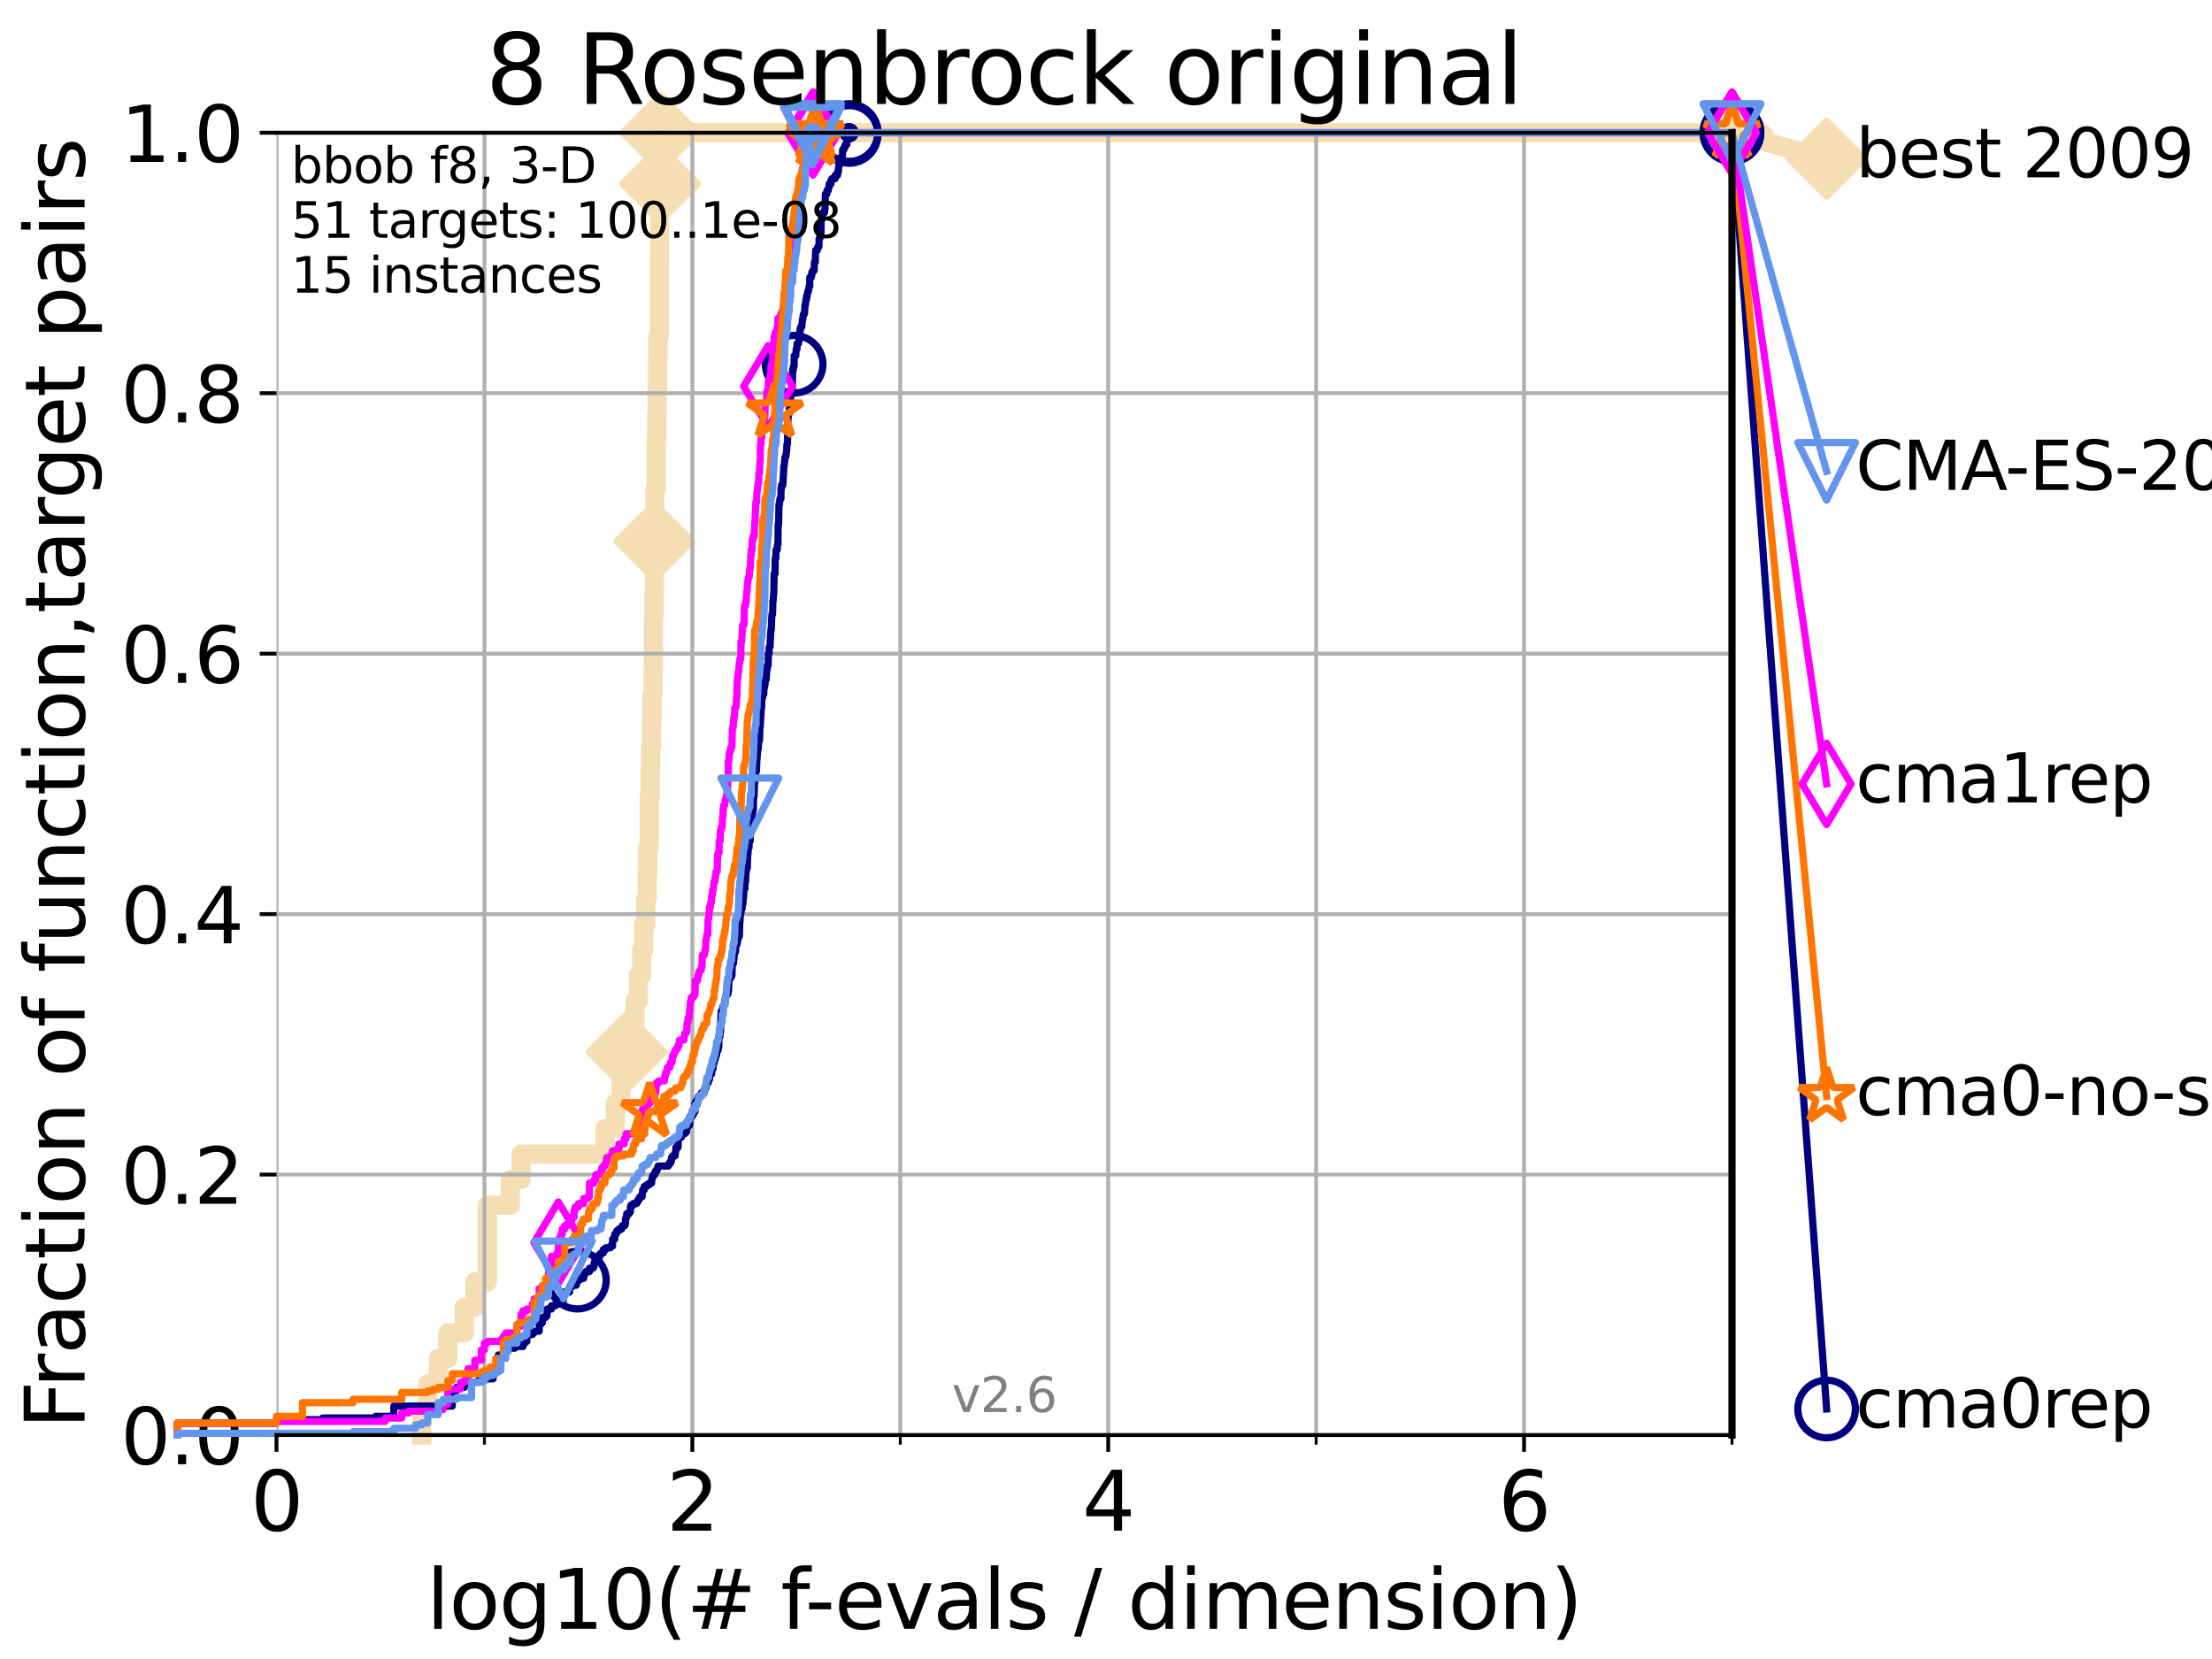 <?xml version="1.0" encoding="utf-8" standalone="no"?>
<!DOCTYPE svg PUBLIC "-//W3C//DTD SVG 1.1//EN"
  "http://www.w3.org/Graphics/SVG/1.1/DTD/svg11.dtd">
<svg xmlns:xlink="http://www.w3.org/1999/xlink" width="460.8pt" height="345.6pt" viewBox="0 0 460.8 345.6" xmlns="http://www.w3.org/2000/svg" version="1.1">
 <defs>
  <style type="text/css">*{stroke-linejoin: round; stroke-linecap: butt}</style>
 </defs>
 <g id="figure_1">
  <g id="patch_1">
   <path d="M 0 345.6 
L 460.8 345.6 
L 460.8 0 
L 0 0 
z
" style="fill: #ffffff"/>
  </g>
  <g id="axes_1">
   <g id="patch_2">
    <path d="M 57.6 298.944 
L 360.806 298.944 
L 360.806 27.648 
L 57.6 27.648 
z
" style="fill: #ffffff"/>
   </g>
   <g id="line2d_1">
    <path d="M 87.876 298.944 
L 87.876 293.624 
L 89.09 293.624 
L 89.09 288.305 
L 91.306 288.305 
L 91.306 282.985 
L 93.288 282.985 
L 93.288 277.666 
L 96.718 277.666 
L 96.718 272.346 
L 98.933 272.346 
L 98.933 267.027 
L 101.532 267.027 
L 101.532 251.068 
L 106.327 251.068 
L 106.327 245.749 
L 108.543 245.749 
L 108.543 240.429 
L 126.029 240.429 
L 126.029 235.11 
L 128.208 235.11 
L 128.208 229.79 
L 129.348 229.79 
L 129.348 224.471 
L 130.553 224.471 
L 130.553 219.151 
L 131.44 219.151 
L 131.44 213.832 
L 132.287 213.832 
L 132.287 208.512 
L 132.984 208.512 
L 132.984 203.192 
L 133.656 203.192 
L 133.656 197.873 
L 134.091 197.873 
L 134.091 192.553 
L 134.516 192.553 
L 134.516 187.234 
L 134.829 187.234 
L 134.829 181.914 
L 134.932 181.914 
L 134.932 176.595 
L 135.238 176.595 
L 135.238 165.956 
L 135.439 165.956 
L 135.439 160.636 
L 135.539 160.636 
L 135.539 155.317 
L 135.737 155.317 
L 135.737 149.997 
L 135.835 149.997 
L 135.835 144.678 
L 136.03 144.678 
L 136.03 139.358 
L 136.127 139.358 
L 136.127 128.719 
L 136.223 128.719 
L 136.223 123.4 
L 136.319 123.4 
L 136.319 112.76 
L 136.414 112.76 
L 136.414 102.121 
L 136.697 102.121 
L 136.697 91.482 
L 136.79 91.482 
L 136.79 86.163 
L 136.883 86.163 
L 136.883 80.843 
L 136.975 80.843 
L 136.975 75.524 
L 137.067 75.524 
L 137.067 70.204 
L 137.341 70.204 
L 137.341 54.246 
L 137.431 54.246 
L 137.431 38.287 
L 137.521 38.287 
L 137.521 27.648 
L 360.806 27.648 
" style="fill: none; stroke: #f5deb3; stroke-width: 4; stroke-linecap: square"/>
   </g>
   <g id="line2d_2">
    <defs>
     <path id="mab039f6977" d="M -0 7.778 
L 7.778 0 
L 0 -7.778 
L -7.778 -0 
z
" style="stroke: #f5deb3; stroke-width: 1.5; stroke-linejoin: miter"/>
    </defs>
    <g>
     <use xlink:href="#mab039f6977" x="130.553" y="219.151" style="fill: #f5deb3; stroke: #f5deb3; stroke-width: 1.5; stroke-linejoin: miter"/>
     <use xlink:href="#mab039f6977" x="136.319" y="112.76" style="fill: #f5deb3; stroke: #f5deb3; stroke-width: 1.5; stroke-linejoin: miter"/>
     <use xlink:href="#mab039f6977" x="137.521" y="38.287" style="fill: #f5deb3; stroke: #f5deb3; stroke-width: 1.5; stroke-linejoin: miter"/>
     <use xlink:href="#mab039f6977" x="137.521" y="27.648" style="fill: #f5deb3; stroke: #f5deb3; stroke-width: 1.5; stroke-linejoin: miter"/>
     <use xlink:href="#mab039f6977" x="360.806" y="27.648" style="fill: #f5deb3; stroke: #f5deb3; stroke-width: 1.5; stroke-linejoin: miter"/>
    </g>
   </g>
   <g id="line2d_3">
    <path style="fill: none; stroke: #f5deb3; stroke-width: 4; stroke-linecap: square"/>
    <g/>
   </g>
   <g id="line2d_4">
    <path d="M 360.806 27.648 
L 380.515 33.074 
" style="fill: none; stroke: #f5deb3; stroke-width: 4; stroke-linecap: square"/>
    <g>
     <use xlink:href="#mab039f6977" x="360.806" y="27.648" style="fill: #f5deb3; stroke: #f5deb3; stroke-width: 1.5; stroke-linejoin: miter"/>
     <use xlink:href="#mab039f6977" x="380.515" y="33.074" style="fill: #f5deb3; stroke: #f5deb3; stroke-width: 1.5; stroke-linejoin: miter"/>
    </g>
   </g>
   <g id="matplotlib.axis_1">
    <g id="xtick_1">
     <g id="line2d_5">
      <path d="M 57.6 298.944 
L 57.6 27.648 
" clip-path="url(#pf03251b110)" style="fill: none; stroke: #b0b0b0; stroke-width: 0.8; stroke-linecap: square"/>
     </g>
     <g id="line2d_6">
      <defs>
       <path id="mb808e38e22" d="M 0 0 
L 0 3.5 
" style="stroke: #000000; stroke-width: 0.8"/>
      </defs>
      <g>
       <use xlink:href="#mb808e38e22" x="57.6" y="298.944" style="stroke: #000000; stroke-width: 0.8"/>
      </g>
     </g>
     <g id="text_1">
      <!-- 0 -->
      <g transform="translate(52.192 318.861)scale(0.17 -0.17)">
       <defs>
        <path id="DejaVuSans-30" d="M 2034 4250 
Q 1547 4250 1301 3770 
Q 1056 3291 1056 2328 
Q 1056 1369 1301 889 
Q 1547 409 2034 409 
Q 2525 409 2770 889 
Q 3016 1369 3016 2328 
Q 3016 3291 2770 3770 
Q 2525 4250 2034 4250 
z
M 2034 4750 
Q 2819 4750 3233 4129 
Q 3647 3509 3647 2328 
Q 3647 1150 3233 529 
Q 2819 -91 2034 -91 
Q 1250 -91 836 529 
Q 422 1150 422 2328 
Q 422 3509 836 4129 
Q 1250 4750 2034 4750 
z
" transform="scale(0.016)"/>
       </defs>
       <use xlink:href="#DejaVuSans-30"/>
      </g>
     </g>
    </g>
    <g id="xtick_2">
     <g id="line2d_7">
      <path d="M 144.23 298.944 
L 144.23 27.648 
" clip-path="url(#pf03251b110)" style="fill: none; stroke: #b0b0b0; stroke-width: 0.8; stroke-linecap: square"/>
     </g>
     <g id="line2d_8">
      <g>
       <use xlink:href="#mb808e38e22" x="144.23" y="298.944" style="stroke: #000000; stroke-width: 0.8"/>
      </g>
     </g>
     <g id="text_2">
      <!-- 2 -->
      <g transform="translate(138.822 318.861)scale(0.17 -0.17)">
       <defs>
        <path id="DejaVuSans-32" d="M 1228 531 
L 3431 531 
L 3431 0 
L 469 0 
L 469 531 
Q 828 903 1448 1529 
Q 2069 2156 2228 2338 
Q 2531 2678 2651 2914 
Q 2772 3150 2772 3378 
Q 2772 3750 2511 3984 
Q 2250 4219 1831 4219 
Q 1534 4219 1204 4116 
Q 875 4013 500 3803 
L 500 4441 
Q 881 4594 1212 4672 
Q 1544 4750 1819 4750 
Q 2544 4750 2975 4387 
Q 3406 4025 3406 3419 
Q 3406 3131 3298 2873 
Q 3191 2616 2906 2266 
Q 2828 2175 2409 1742 
Q 1991 1309 1228 531 
z
" transform="scale(0.016)"/>
       </defs>
       <use xlink:href="#DejaVuSans-32"/>
      </g>
     </g>
    </g>
    <g id="xtick_3">
     <g id="line2d_9">
      <path d="M 230.861 298.944 
L 230.861 27.648 
" clip-path="url(#pf03251b110)" style="fill: none; stroke: #b0b0b0; stroke-width: 0.8; stroke-linecap: square"/>
     </g>
     <g id="line2d_10">
      <g>
       <use xlink:href="#mb808e38e22" x="230.861" y="298.944" style="stroke: #000000; stroke-width: 0.8"/>
      </g>
     </g>
     <g id="text_3">
      <!-- 4 -->
      <g transform="translate(225.453 318.861)scale(0.17 -0.17)">
       <defs>
        <path id="DejaVuSans-34" d="M 2419 4116 
L 825 1625 
L 2419 1625 
L 2419 4116 
z
M 2253 4666 
L 3047 4666 
L 3047 1625 
L 3713 1625 
L 3713 1100 
L 3047 1100 
L 3047 0 
L 2419 0 
L 2419 1100 
L 313 1100 
L 313 1709 
L 2253 4666 
z
" transform="scale(0.016)"/>
       </defs>
       <use xlink:href="#DejaVuSans-34"/>
      </g>
     </g>
    </g>
    <g id="xtick_4">
     <g id="line2d_11">
      <path d="M 317.491 298.944 
L 317.491 27.648 
" clip-path="url(#pf03251b110)" style="fill: none; stroke: #b0b0b0; stroke-width: 0.8; stroke-linecap: square"/>
     </g>
     <g id="line2d_12">
      <g>
       <use xlink:href="#mb808e38e22" x="317.491" y="298.944" style="stroke: #000000; stroke-width: 0.8"/>
      </g>
     </g>
     <g id="text_4">
      <!-- 6 -->
      <g transform="translate(312.083 318.861)scale(0.17 -0.17)">
       <defs>
        <path id="DejaVuSans-36" d="M 2113 2584 
Q 1688 2584 1439 2293 
Q 1191 2003 1191 1497 
Q 1191 994 1439 701 
Q 1688 409 2113 409 
Q 2538 409 2786 701 
Q 3034 994 3034 1497 
Q 3034 2003 2786 2293 
Q 2538 2584 2113 2584 
z
M 3366 4563 
L 3366 3988 
Q 3128 4100 2886 4159 
Q 2644 4219 2406 4219 
Q 1781 4219 1451 3797 
Q 1122 3375 1075 2522 
Q 1259 2794 1537 2939 
Q 1816 3084 2150 3084 
Q 2853 3084 3261 2657 
Q 3669 2231 3669 1497 
Q 3669 778 3244 343 
Q 2819 -91 2113 -91 
Q 1303 -91 875 529 
Q 447 1150 447 2328 
Q 447 3434 972 4092 
Q 1497 4750 2381 4750 
Q 2619 4750 2861 4703 
Q 3103 4656 3366 4563 
z
" transform="scale(0.016)"/>
       </defs>
       <use xlink:href="#DejaVuSans-36"/>
      </g>
     </g>
    </g>
    <g id="xtick_5">
     <g id="line2d_13">
      <path d="M 100.915 298.944 
L 100.915 27.648 
" clip-path="url(#pf03251b110)" style="fill: none; stroke: #b0b0b0; stroke-width: 0.8; stroke-linecap: square"/>
     </g>
     <g id="line2d_14">
      <defs>
       <path id="mc158e3da8a" d="M 0 0 
L 0 2 
" style="stroke: #000000; stroke-width: 0.6"/>
      </defs>
      <g>
       <use xlink:href="#mc158e3da8a" x="100.915" y="298.944" style="stroke: #000000; stroke-width: 0.6"/>
      </g>
     </g>
    </g>
    <g id="xtick_6">
     <g id="line2d_15">
      <path d="M 187.546 298.944 
L 187.546 27.648 
" clip-path="url(#pf03251b110)" style="fill: none; stroke: #b0b0b0; stroke-width: 0.8; stroke-linecap: square"/>
     </g>
     <g id="line2d_16">
      <g>
       <use xlink:href="#mc158e3da8a" x="187.546" y="298.944" style="stroke: #000000; stroke-width: 0.6"/>
      </g>
     </g>
    </g>
    <g id="xtick_7">
     <g id="line2d_17">
      <path d="M 274.176 298.944 
L 274.176 27.648 
" clip-path="url(#pf03251b110)" style="fill: none; stroke: #b0b0b0; stroke-width: 0.8; stroke-linecap: square"/>
     </g>
     <g id="line2d_18">
      <g>
       <use xlink:href="#mc158e3da8a" x="274.176" y="298.944" style="stroke: #000000; stroke-width: 0.6"/>
      </g>
     </g>
    </g>
    <g id="xtick_8">
     <g id="line2d_19">
      <path d="M 360.806 298.944 
L 360.806 27.648 
" clip-path="url(#pf03251b110)" style="fill: none; stroke: #b0b0b0; stroke-width: 0.8; stroke-linecap: square"/>
     </g>
     <g id="line2d_20">
      <g>
       <use xlink:href="#mc158e3da8a" x="360.806" y="298.944" style="stroke: #000000; stroke-width: 0.6"/>
      </g>
     </g>
    </g>
    <g id="text_5">
     <!-- log10(# f-evals / dimension) -->
     <g transform="translate(88.823 339.314)scale(0.17 -0.17)">
      <defs>
       <path id="DejaVuSans-6c" d="M 603 4863 
L 1178 4863 
L 1178 0 
L 603 0 
L 603 4863 
z
" transform="scale(0.016)"/>
       <path id="DejaVuSans-6f" d="M 1959 3097 
Q 1497 3097 1228 2736 
Q 959 2375 959 1747 
Q 959 1119 1226 758 
Q 1494 397 1959 397 
Q 2419 397 2687 759 
Q 2956 1122 2956 1747 
Q 2956 2369 2687 2733 
Q 2419 3097 1959 3097 
z
M 1959 3584 
Q 2709 3584 3137 3096 
Q 3566 2609 3566 1747 
Q 3566 888 3137 398 
Q 2709 -91 1959 -91 
Q 1206 -91 779 398 
Q 353 888 353 1747 
Q 353 2609 779 3096 
Q 1206 3584 1959 3584 
z
" transform="scale(0.016)"/>
       <path id="DejaVuSans-67" d="M 2906 1791 
Q 2906 2416 2648 2759 
Q 2391 3103 1925 3103 
Q 1463 3103 1205 2759 
Q 947 2416 947 1791 
Q 947 1169 1205 825 
Q 1463 481 1925 481 
Q 2391 481 2648 825 
Q 2906 1169 2906 1791 
z
M 3481 434 
Q 3481 -459 3084 -895 
Q 2688 -1331 1869 -1331 
Q 1566 -1331 1297 -1286 
Q 1028 -1241 775 -1147 
L 775 -588 
Q 1028 -725 1275 -790 
Q 1522 -856 1778 -856 
Q 2344 -856 2625 -561 
Q 2906 -266 2906 331 
L 2906 616 
Q 2728 306 2450 153 
Q 2172 0 1784 0 
Q 1141 0 747 490 
Q 353 981 353 1791 
Q 353 2603 747 3093 
Q 1141 3584 1784 3584 
Q 2172 3584 2450 3431 
Q 2728 3278 2906 2969 
L 2906 3500 
L 3481 3500 
L 3481 434 
z
" transform="scale(0.016)"/>
       <path id="DejaVuSans-31" d="M 794 531 
L 1825 531 
L 1825 4091 
L 703 3866 
L 703 4441 
L 1819 4666 
L 2450 4666 
L 2450 531 
L 3481 531 
L 3481 0 
L 794 0 
L 794 531 
z
" transform="scale(0.016)"/>
       <path id="DejaVuSans-28" d="M 1984 4856 
Q 1566 4138 1362 3434 
Q 1159 2731 1159 2009 
Q 1159 1288 1364 580 
Q 1569 -128 1984 -844 
L 1484 -844 
Q 1016 -109 783 600 
Q 550 1309 550 2009 
Q 550 2706 781 3412 
Q 1013 4119 1484 4856 
L 1984 4856 
z
" transform="scale(0.016)"/>
       <path id="DejaVuSans-23" d="M 3272 2816 
L 2363 2816 
L 2100 1772 
L 3016 1772 
L 3272 2816 
z
M 2803 4594 
L 2478 3297 
L 3391 3297 
L 3719 4594 
L 4219 4594 
L 3897 3297 
L 4872 3297 
L 4872 2816 
L 3775 2816 
L 3519 1772 
L 4513 1772 
L 4513 1294 
L 3397 1294 
L 3072 0 
L 2572 0 
L 2894 1294 
L 1978 1294 
L 1656 0 
L 1153 0 
L 1478 1294 
L 494 1294 
L 494 1772 
L 1594 1772 
L 1856 2816 
L 850 2816 
L 850 3297 
L 1978 3297 
L 2297 4594 
L 2803 4594 
z
" transform="scale(0.016)"/>
       <path id="DejaVuSans-20" transform="scale(0.016)"/>
       <path id="DejaVuSans-66" d="M 2375 4863 
L 2375 4384 
L 1825 4384 
Q 1516 4384 1395 4259 
Q 1275 4134 1275 3809 
L 1275 3500 
L 2222 3500 
L 2222 3053 
L 1275 3053 
L 1275 0 
L 697 0 
L 697 3053 
L 147 3053 
L 147 3500 
L 697 3500 
L 697 3744 
Q 697 4328 969 4595 
Q 1241 4863 1831 4863 
L 2375 4863 
z
" transform="scale(0.016)"/>
       <path id="DejaVuSans-2d" d="M 313 2009 
L 1997 2009 
L 1997 1497 
L 313 1497 
L 313 2009 
z
" transform="scale(0.016)"/>
       <path id="DejaVuSans-65" d="M 3597 1894 
L 3597 1613 
L 953 1613 
Q 991 1019 1311 708 
Q 1631 397 2203 397 
Q 2534 397 2845 478 
Q 3156 559 3463 722 
L 3463 178 
Q 3153 47 2828 -22 
Q 2503 -91 2169 -91 
Q 1331 -91 842 396 
Q 353 884 353 1716 
Q 353 2575 817 3079 
Q 1281 3584 2069 3584 
Q 2775 3584 3186 3129 
Q 3597 2675 3597 1894 
z
M 3022 2063 
Q 3016 2534 2758 2815 
Q 2500 3097 2075 3097 
Q 1594 3097 1305 2825 
Q 1016 2553 972 2059 
L 3022 2063 
z
" transform="scale(0.016)"/>
       <path id="DejaVuSans-76" d="M 191 3500 
L 800 3500 
L 1894 563 
L 2988 3500 
L 3597 3500 
L 2284 0 
L 1503 0 
L 191 3500 
z
" transform="scale(0.016)"/>
       <path id="DejaVuSans-61" d="M 2194 1759 
Q 1497 1759 1228 1600 
Q 959 1441 959 1056 
Q 959 750 1161 570 
Q 1363 391 1709 391 
Q 2188 391 2477 730 
Q 2766 1069 2766 1631 
L 2766 1759 
L 2194 1759 
z
M 3341 1997 
L 3341 0 
L 2766 0 
L 2766 531 
Q 2569 213 2275 61 
Q 1981 -91 1556 -91 
Q 1019 -91 701 211 
Q 384 513 384 1019 
Q 384 1609 779 1909 
Q 1175 2209 1959 2209 
L 2766 2209 
L 2766 2266 
Q 2766 2663 2505 2880 
Q 2244 3097 1772 3097 
Q 1472 3097 1187 3025 
Q 903 2953 641 2809 
L 641 3341 
Q 956 3463 1253 3523 
Q 1550 3584 1831 3584 
Q 2591 3584 2966 3190 
Q 3341 2797 3341 1997 
z
" transform="scale(0.016)"/>
       <path id="DejaVuSans-73" d="M 2834 3397 
L 2834 2853 
Q 2591 2978 2328 3040 
Q 2066 3103 1784 3103 
Q 1356 3103 1142 2972 
Q 928 2841 928 2578 
Q 928 2378 1081 2264 
Q 1234 2150 1697 2047 
L 1894 2003 
Q 2506 1872 2764 1633 
Q 3022 1394 3022 966 
Q 3022 478 2636 193 
Q 2250 -91 1575 -91 
Q 1294 -91 989 -36 
Q 684 19 347 128 
L 347 722 
Q 666 556 975 473 
Q 1284 391 1588 391 
Q 1994 391 2212 530 
Q 2431 669 2431 922 
Q 2431 1156 2273 1281 
Q 2116 1406 1581 1522 
L 1381 1569 
Q 847 1681 609 1914 
Q 372 2147 372 2553 
Q 372 3047 722 3315 
Q 1072 3584 1716 3584 
Q 2034 3584 2315 3537 
Q 2597 3491 2834 3397 
z
" transform="scale(0.016)"/>
       <path id="DejaVuSans-2f" d="M 1625 4666 
L 2156 4666 
L 531 -594 
L 0 -594 
L 1625 4666 
z
" transform="scale(0.016)"/>
       <path id="DejaVuSans-64" d="M 2906 2969 
L 2906 4863 
L 3481 4863 
L 3481 0 
L 2906 0 
L 2906 525 
Q 2725 213 2448 61 
Q 2172 -91 1784 -91 
Q 1150 -91 751 415 
Q 353 922 353 1747 
Q 353 2572 751 3078 
Q 1150 3584 1784 3584 
Q 2172 3584 2448 3432 
Q 2725 3281 2906 2969 
z
M 947 1747 
Q 947 1113 1208 752 
Q 1469 391 1925 391 
Q 2381 391 2643 752 
Q 2906 1113 2906 1747 
Q 2906 2381 2643 2742 
Q 2381 3103 1925 3103 
Q 1469 3103 1208 2742 
Q 947 2381 947 1747 
z
" transform="scale(0.016)"/>
       <path id="DejaVuSans-69" d="M 603 3500 
L 1178 3500 
L 1178 0 
L 603 0 
L 603 3500 
z
M 603 4863 
L 1178 4863 
L 1178 4134 
L 603 4134 
L 603 4863 
z
" transform="scale(0.016)"/>
       <path id="DejaVuSans-6d" d="M 3328 2828 
Q 3544 3216 3844 3400 
Q 4144 3584 4550 3584 
Q 5097 3584 5394 3201 
Q 5691 2819 5691 2113 
L 5691 0 
L 5113 0 
L 5113 2094 
Q 5113 2597 4934 2840 
Q 4756 3084 4391 3084 
Q 3944 3084 3684 2787 
Q 3425 2491 3425 1978 
L 3425 0 
L 2847 0 
L 2847 2094 
Q 2847 2600 2669 2842 
Q 2491 3084 2119 3084 
Q 1678 3084 1418 2786 
Q 1159 2488 1159 1978 
L 1159 0 
L 581 0 
L 581 3500 
L 1159 3500 
L 1159 2956 
Q 1356 3278 1631 3431 
Q 1906 3584 2284 3584 
Q 2666 3584 2933 3390 
Q 3200 3197 3328 2828 
z
" transform="scale(0.016)"/>
       <path id="DejaVuSans-6e" d="M 3513 2113 
L 3513 0 
L 2938 0 
L 2938 2094 
Q 2938 2591 2744 2837 
Q 2550 3084 2163 3084 
Q 1697 3084 1428 2787 
Q 1159 2491 1159 1978 
L 1159 0 
L 581 0 
L 581 3500 
L 1159 3500 
L 1159 2956 
Q 1366 3272 1645 3428 
Q 1925 3584 2291 3584 
Q 2894 3584 3203 3211 
Q 3513 2838 3513 2113 
z
" transform="scale(0.016)"/>
       <path id="DejaVuSans-29" d="M 513 4856 
L 1013 4856 
Q 1481 4119 1714 3412 
Q 1947 2706 1947 2009 
Q 1947 1309 1714 600 
Q 1481 -109 1013 -844 
L 513 -844 
Q 928 -128 1133 580 
Q 1338 1288 1338 2009 
Q 1338 2731 1133 3434 
Q 928 4138 513 4856 
z
" transform="scale(0.016)"/>
      </defs>
      <use xlink:href="#DejaVuSans-6c"/>
      <use xlink:href="#DejaVuSans-6f" x="27.783"/>
      <use xlink:href="#DejaVuSans-67" x="88.965"/>
      <use xlink:href="#DejaVuSans-31" x="152.441"/>
      <use xlink:href="#DejaVuSans-30" x="216.064"/>
      <use xlink:href="#DejaVuSans-28" x="279.688"/>
      <use xlink:href="#DejaVuSans-23" x="318.701"/>
      <use xlink:href="#DejaVuSans-20" x="402.49"/>
      <use xlink:href="#DejaVuSans-66" x="434.277"/>
      <use xlink:href="#DejaVuSans-2d" x="463.982"/>
      <use xlink:href="#DejaVuSans-65" x="500.066"/>
      <use xlink:href="#DejaVuSans-76" x="561.59"/>
      <use xlink:href="#DejaVuSans-61" x="620.77"/>
      <use xlink:href="#DejaVuSans-6c" x="682.049"/>
      <use xlink:href="#DejaVuSans-73" x="709.832"/>
      <use xlink:href="#DejaVuSans-20" x="761.932"/>
      <use xlink:href="#DejaVuSans-2f" x="793.719"/>
      <use xlink:href="#DejaVuSans-20" x="827.41"/>
      <use xlink:href="#DejaVuSans-64" x="859.197"/>
      <use xlink:href="#DejaVuSans-69" x="922.674"/>
      <use xlink:href="#DejaVuSans-6d" x="950.457"/>
      <use xlink:href="#DejaVuSans-65" x="1047.869"/>
      <use xlink:href="#DejaVuSans-6e" x="1109.393"/>
      <use xlink:href="#DejaVuSans-73" x="1172.771"/>
      <use xlink:href="#DejaVuSans-69" x="1224.871"/>
      <use xlink:href="#DejaVuSans-6f" x="1252.654"/>
      <use xlink:href="#DejaVuSans-6e" x="1313.836"/>
      <use xlink:href="#DejaVuSans-29" x="1377.215"/>
     </g>
    </g>
   </g>
   <g id="matplotlib.axis_2">
    <g id="ytick_1">
     <g id="line2d_21">
      <path d="M 57.6 298.944 
L 360.806 298.944 
" clip-path="url(#pf03251b110)" style="fill: none; stroke: #b0b0b0; stroke-width: 0.8; stroke-linecap: square"/>
     </g>
     <g id="line2d_22">
      <defs>
       <path id="m5b7400d83b" d="M 0 0 
L -3.5 0 
" style="stroke: #000000; stroke-width: 0.8"/>
      </defs>
      <g>
       <use xlink:href="#m5b7400d83b" x="57.6" y="298.944" style="stroke: #000000; stroke-width: 0.8"/>
      </g>
     </g>
     <g id="text_6">
      <!-- 0.0 -->
      <g transform="translate(25.155 305.023)scale(0.16 -0.16)">
       <defs>
        <path id="DejaVuSans-2e" d="M 684 794 
L 1344 794 
L 1344 0 
L 684 0 
L 684 794 
z
" transform="scale(0.016)"/>
       </defs>
       <use xlink:href="#DejaVuSans-30"/>
       <use xlink:href="#DejaVuSans-2e" x="63.623"/>
       <use xlink:href="#DejaVuSans-30" x="95.41"/>
      </g>
     </g>
    </g>
    <g id="ytick_2">
     <g id="line2d_23">
      <path d="M 57.6 244.685 
L 360.806 244.685 
" clip-path="url(#pf03251b110)" style="fill: none; stroke: #b0b0b0; stroke-width: 0.8; stroke-linecap: square"/>
     </g>
     <g id="line2d_24">
      <g>
       <use xlink:href="#m5b7400d83b" x="57.6" y="244.685" style="stroke: #000000; stroke-width: 0.8"/>
      </g>
     </g>
     <g id="text_7">
      <!-- 0.2 -->
      <g transform="translate(25.155 250.764)scale(0.16 -0.16)">
       <use xlink:href="#DejaVuSans-30"/>
       <use xlink:href="#DejaVuSans-2e" x="63.623"/>
       <use xlink:href="#DejaVuSans-32" x="95.41"/>
      </g>
     </g>
    </g>
    <g id="ytick_3">
     <g id="line2d_25">
      <path d="M 57.6 190.426 
L 360.806 190.426 
" clip-path="url(#pf03251b110)" style="fill: none; stroke: #b0b0b0; stroke-width: 0.8; stroke-linecap: square"/>
     </g>
     <g id="line2d_26">
      <g>
       <use xlink:href="#m5b7400d83b" x="57.6" y="190.426" style="stroke: #000000; stroke-width: 0.8"/>
      </g>
     </g>
     <g id="text_8">
      <!-- 0.4 -->
      <g transform="translate(25.155 196.504)scale(0.16 -0.16)">
       <use xlink:href="#DejaVuSans-30"/>
       <use xlink:href="#DejaVuSans-2e" x="63.623"/>
       <use xlink:href="#DejaVuSans-34" x="95.41"/>
      </g>
     </g>
    </g>
    <g id="ytick_4">
     <g id="line2d_27">
      <path d="M 57.6 136.166 
L 360.806 136.166 
" clip-path="url(#pf03251b110)" style="fill: none; stroke: #b0b0b0; stroke-width: 0.8; stroke-linecap: square"/>
     </g>
     <g id="line2d_28">
      <g>
       <use xlink:href="#m5b7400d83b" x="57.6" y="136.166" style="stroke: #000000; stroke-width: 0.8"/>
      </g>
     </g>
     <g id="text_9">
      <!-- 0.6 -->
      <g transform="translate(25.155 142.245)scale(0.16 -0.16)">
       <use xlink:href="#DejaVuSans-30"/>
       <use xlink:href="#DejaVuSans-2e" x="63.623"/>
       <use xlink:href="#DejaVuSans-36" x="95.41"/>
      </g>
     </g>
    </g>
    <g id="ytick_5">
     <g id="line2d_29">
      <path d="M 57.6 81.907 
L 360.806 81.907 
" clip-path="url(#pf03251b110)" style="fill: none; stroke: #b0b0b0; stroke-width: 0.8; stroke-linecap: square"/>
     </g>
     <g id="line2d_30">
      <g>
       <use xlink:href="#m5b7400d83b" x="57.6" y="81.907" style="stroke: #000000; stroke-width: 0.8"/>
      </g>
     </g>
     <g id="text_10">
      <!-- 0.8 -->
      <g transform="translate(25.155 87.986)scale(0.16 -0.16)">
       <defs>
        <path id="DejaVuSans-38" d="M 2034 2216 
Q 1584 2216 1326 1975 
Q 1069 1734 1069 1313 
Q 1069 891 1326 650 
Q 1584 409 2034 409 
Q 2484 409 2743 651 
Q 3003 894 3003 1313 
Q 3003 1734 2745 1975 
Q 2488 2216 2034 2216 
z
M 1403 2484 
Q 997 2584 770 2862 
Q 544 3141 544 3541 
Q 544 4100 942 4425 
Q 1341 4750 2034 4750 
Q 2731 4750 3128 4425 
Q 3525 4100 3525 3541 
Q 3525 3141 3298 2862 
Q 3072 2584 2669 2484 
Q 3125 2378 3379 2068 
Q 3634 1759 3634 1313 
Q 3634 634 3220 271 
Q 2806 -91 2034 -91 
Q 1263 -91 848 271 
Q 434 634 434 1313 
Q 434 1759 690 2068 
Q 947 2378 1403 2484 
z
M 1172 3481 
Q 1172 3119 1398 2916 
Q 1625 2713 2034 2713 
Q 2441 2713 2670 2916 
Q 2900 3119 2900 3481 
Q 2900 3844 2670 4047 
Q 2441 4250 2034 4250 
Q 1625 4250 1398 4047 
Q 1172 3844 1172 3481 
z
" transform="scale(0.016)"/>
       </defs>
       <use xlink:href="#DejaVuSans-30"/>
       <use xlink:href="#DejaVuSans-2e" x="63.623"/>
       <use xlink:href="#DejaVuSans-38" x="95.41"/>
      </g>
     </g>
    </g>
    <g id="ytick_6">
     <g id="line2d_31">
      <path d="M 57.6 27.648 
L 360.806 27.648 
" clip-path="url(#pf03251b110)" style="fill: none; stroke: #b0b0b0; stroke-width: 0.8; stroke-linecap: square"/>
     </g>
     <g id="line2d_32">
      <g>
       <use xlink:href="#m5b7400d83b" x="57.6" y="27.648" style="stroke: #000000; stroke-width: 0.8"/>
      </g>
     </g>
     <g id="text_11">
      <!-- 1.0 -->
      <g transform="translate(25.155 33.727)scale(0.16 -0.16)">
       <use xlink:href="#DejaVuSans-31"/>
       <use xlink:href="#DejaVuSans-2e" x="63.623"/>
       <use xlink:href="#DejaVuSans-30" x="95.41"/>
      </g>
     </g>
    </g>
    <g id="text_12">
     <!-- Fraction of function,target pairs -->
     <g transform="translate(17.62 297.681)rotate(-90)scale(0.17 -0.17)">
      <defs>
       <path id="DejaVuSans-46" d="M 628 4666 
L 3309 4666 
L 3309 4134 
L 1259 4134 
L 1259 2759 
L 3109 2759 
L 3109 2228 
L 1259 2228 
L 1259 0 
L 628 0 
L 628 4666 
z
" transform="scale(0.016)"/>
       <path id="DejaVuSans-72" d="M 2631 2963 
Q 2534 3019 2420 3045 
Q 2306 3072 2169 3072 
Q 1681 3072 1420 2755 
Q 1159 2438 1159 1844 
L 1159 0 
L 581 0 
L 581 3500 
L 1159 3500 
L 1159 2956 
Q 1341 3275 1631 3429 
Q 1922 3584 2338 3584 
Q 2397 3584 2469 3576 
Q 2541 3569 2628 3553 
L 2631 2963 
z
" transform="scale(0.016)"/>
       <path id="DejaVuSans-63" d="M 3122 3366 
L 3122 2828 
Q 2878 2963 2633 3030 
Q 2388 3097 2138 3097 
Q 1578 3097 1268 2742 
Q 959 2388 959 1747 
Q 959 1106 1268 751 
Q 1578 397 2138 397 
Q 2388 397 2633 464 
Q 2878 531 3122 666 
L 3122 134 
Q 2881 22 2623 -34 
Q 2366 -91 2075 -91 
Q 1284 -91 818 406 
Q 353 903 353 1747 
Q 353 2603 823 3093 
Q 1294 3584 2113 3584 
Q 2378 3584 2631 3529 
Q 2884 3475 3122 3366 
z
" transform="scale(0.016)"/>
       <path id="DejaVuSans-74" d="M 1172 4494 
L 1172 3500 
L 2356 3500 
L 2356 3053 
L 1172 3053 
L 1172 1153 
Q 1172 725 1289 603 
Q 1406 481 1766 481 
L 2356 481 
L 2356 0 
L 1766 0 
Q 1100 0 847 248 
Q 594 497 594 1153 
L 594 3053 
L 172 3053 
L 172 3500 
L 594 3500 
L 594 4494 
L 1172 4494 
z
" transform="scale(0.016)"/>
       <path id="DejaVuSans-75" d="M 544 1381 
L 544 3500 
L 1119 3500 
L 1119 1403 
Q 1119 906 1312 657 
Q 1506 409 1894 409 
Q 2359 409 2629 706 
Q 2900 1003 2900 1516 
L 2900 3500 
L 3475 3500 
L 3475 0 
L 2900 0 
L 2900 538 
Q 2691 219 2414 64 
Q 2138 -91 1772 -91 
Q 1169 -91 856 284 
Q 544 659 544 1381 
z
M 1991 3584 
L 1991 3584 
z
" transform="scale(0.016)"/>
       <path id="DejaVuSans-2c" d="M 750 794 
L 1409 794 
L 1409 256 
L 897 -744 
L 494 -744 
L 750 256 
L 750 794 
z
" transform="scale(0.016)"/>
       <path id="DejaVuSans-70" d="M 1159 525 
L 1159 -1331 
L 581 -1331 
L 581 3500 
L 1159 3500 
L 1159 2969 
Q 1341 3281 1617 3432 
Q 1894 3584 2278 3584 
Q 2916 3584 3314 3078 
Q 3713 2572 3713 1747 
Q 3713 922 3314 415 
Q 2916 -91 2278 -91 
Q 1894 -91 1617 61 
Q 1341 213 1159 525 
z
M 3116 1747 
Q 3116 2381 2855 2742 
Q 2594 3103 2138 3103 
Q 1681 3103 1420 2742 
Q 1159 2381 1159 1747 
Q 1159 1113 1420 752 
Q 1681 391 2138 391 
Q 2594 391 2855 752 
Q 3116 1113 3116 1747 
z
" transform="scale(0.016)"/>
      </defs>
      <use xlink:href="#DejaVuSans-46"/>
      <use xlink:href="#DejaVuSans-72" x="50.27"/>
      <use xlink:href="#DejaVuSans-61" x="91.383"/>
      <use xlink:href="#DejaVuSans-63" x="152.662"/>
      <use xlink:href="#DejaVuSans-74" x="207.643"/>
      <use xlink:href="#DejaVuSans-69" x="246.852"/>
      <use xlink:href="#DejaVuSans-6f" x="274.635"/>
      <use xlink:href="#DejaVuSans-6e" x="335.816"/>
      <use xlink:href="#DejaVuSans-20" x="399.195"/>
      <use xlink:href="#DejaVuSans-6f" x="430.982"/>
      <use xlink:href="#DejaVuSans-66" x="492.164"/>
      <use xlink:href="#DejaVuSans-20" x="527.369"/>
      <use xlink:href="#DejaVuSans-66" x="559.156"/>
      <use xlink:href="#DejaVuSans-75" x="594.361"/>
      <use xlink:href="#DejaVuSans-6e" x="657.74"/>
      <use xlink:href="#DejaVuSans-63" x="721.119"/>
      <use xlink:href="#DejaVuSans-74" x="776.1"/>
      <use xlink:href="#DejaVuSans-69" x="815.309"/>
      <use xlink:href="#DejaVuSans-6f" x="843.092"/>
      <use xlink:href="#DejaVuSans-6e" x="904.273"/>
      <use xlink:href="#DejaVuSans-2c" x="967.652"/>
      <use xlink:href="#DejaVuSans-74" x="999.439"/>
      <use xlink:href="#DejaVuSans-61" x="1038.648"/>
      <use xlink:href="#DejaVuSans-72" x="1099.928"/>
      <use xlink:href="#DejaVuSans-67" x="1139.291"/>
      <use xlink:href="#DejaVuSans-65" x="1202.768"/>
      <use xlink:href="#DejaVuSans-74" x="1264.291"/>
      <use xlink:href="#DejaVuSans-20" x="1303.5"/>
      <use xlink:href="#DejaVuSans-70" x="1335.287"/>
      <use xlink:href="#DejaVuSans-61" x="1398.764"/>
      <use xlink:href="#DejaVuSans-69" x="1460.043"/>
      <use xlink:href="#DejaVuSans-72" x="1487.826"/>
      <use xlink:href="#DejaVuSans-73" x="1528.939"/>
     </g>
    </g>
   </g>
   <g id="line2d_33">
    <defs>
     <path id="m827b4c565a" d="M 0 1.5 
C 0.398 1.5 0.779 1.342 1.061 1.061 
C 1.342 0.779 1.5 0.398 1.5 0 
C 1.5 -0.398 1.342 -0.779 1.061 -1.061 
C 0.779 -1.342 0.398 -1.5 0 -1.5 
C -0.398 -1.5 -0.779 -1.342 -1.061 -1.061 
C -1.342 -0.779 -1.5 -0.398 -1.5 0 
C -1.5 0.398 -1.342 0.779 -1.061 1.061 
C -0.779 1.342 -0.398 1.5 0 1.5 
z
" style="stroke: #f5deb3"/>
    </defs>
    <g>
     <use xlink:href="#m827b4c565a" x="137.521" y="27.648" style="fill: #f5deb3; stroke: #f5deb3"/>
     <use xlink:href="#m827b4c565a" x="137.521" y="27.648" style="fill: #f5deb3; stroke: #f5deb3"/>
    </g>
   </g>
   <g id="line2d_34">
    <defs>
     <path id="m6136b93d2f" d="M 0 1.5 
C 0.398 1.5 0.779 1.342 1.061 1.061 
C 1.342 0.779 1.5 0.398 1.5 0 
C 1.5 -0.398 1.342 -0.779 1.061 -1.061 
C 0.779 -1.342 0.398 -1.5 0 -1.5 
C -0.398 -1.5 -0.779 -1.342 -1.061 -1.061 
C -1.342 -0.779 -1.5 -0.398 -1.5 0 
C -1.5 0.398 -1.342 0.779 -1.061 1.061 
C -0.779 1.342 -0.398 1.5 0 1.5 
z
" style="stroke: #000080"/>
    </defs>
    <g>
     <use xlink:href="#m6136b93d2f" x="176.883" y="27.648" style="fill: #000080; stroke: #000080"/>
     <use xlink:href="#m6136b93d2f" x="176.883" y="27.648" style="fill: #000080; stroke: #000080"/>
    </g>
   </g>
   <g id="line2d_35">
    <path d="M 36.933 298.944 
L 36.933 296.462 
L 57.6 296.462 
L 57.6 295.752 
L 67.209 295.752 
L 67.209 295.398 
L 78.267 295.398 
L 78.267 295.043 
L 82.042 295.043 
L 82.042 292.915 
L 94.206 292.915 
L 94.206 289.723 
L 95.081 289.723 
L 95.081 289.014 
L 96.718 289.014 
L 96.718 288.305 
L 98.223 288.305 
L 98.223 287.95 
L 99.617 287.95 
L 99.617 287.596 
L 100.915 287.596 
L 100.915 287.241 
L 102.708 287.241 
L 102.708 285.113 
L 103.27 285.113 
L 103.27 284.049 
L 103.815 284.049 
L 103.815 282.276 
L 104.86 282.276 
L 104.86 281.567 
L 105.362 281.567 
L 105.362 280.858 
L 107.245 280.858 
L 107.245 280.503 
L 108.956 280.503 
L 108.956 279.794 
L 109.361 279.794 
L 109.361 279.439 
L 109.757 279.439 
L 109.757 278.021 
L 110.897 278.021 
L 110.897 277.666 
L 111.262 277.666 
L 111.262 277.311 
L 112.318 277.311 
L 112.318 275.893 
L 112.657 275.893 
L 112.657 275.538 
L 112.989 275.538 
L 112.989 274.474 
L 113.638 274.474 
L 113.638 274.12 
L 113.954 274.12 
L 113.954 272.701 
L 114.872 272.701 
L 114.872 271.992 
L 115.747 271.992 
L 115.747 271.637 
L 116.854 271.637 
L 116.854 270.928 
L 117.384 270.928 
L 117.384 269.155 
L 118.647 269.155 
L 118.647 268.091 
L 119.129 268.091 
L 119.129 267.736 
L 120.059 267.736 
L 120.059 267.027 
L 120.284 267.027 
L 120.284 266.672 
L 120.727 266.672 
L 120.727 266.318 
L 121.582 266.318 
L 121.582 265.608 
L 121.79 265.608 
L 121.79 265.254 
L 121.995 265.254 
L 121.995 264.899 
L 122.796 264.899 
L 122.796 264.19 
L 123.564 264.19 
L 123.564 263.835 
L 123.751 263.835 
L 123.751 263.126 
L 123.936 263.126 
L 123.936 262.417 
L 124.302 262.417 
L 124.302 262.062 
L 124.837 262.062 
L 124.837 261.353 
L 125.185 261.353 
L 125.185 260.998 
L 125.696 260.998 
L 125.696 260.289 
L 126.193 260.289 
L 126.193 259.934 
L 127.15 259.934 
L 127.15 259.579 
L 127.61 259.579 
L 127.61 258.161 
L 128.06 258.161 
L 128.06 257.097 
L 128.354 257.097 
L 128.354 256.742 
L 128.499 256.742 
L 128.499 256.388 
L 128.928 256.388 
L 128.928 256.033 
L 129.486 256.033 
L 129.486 255.678 
L 129.623 255.678 
L 129.623 255.324 
L 130.16 255.324 
L 130.16 254.969 
L 130.292 254.969 
L 130.292 253.905 
L 130.423 253.905 
L 130.423 253.551 
L 130.553 253.551 
L 130.553 252.841 
L 131.065 252.841 
L 131.065 252.487 
L 131.316 252.487 
L 131.316 251.423 
L 131.44 251.423 
L 131.44 251.068 
L 131.929 251.068 
L 131.929 250.714 
L 132.639 250.714 
L 132.639 250.359 
L 132.87 250.359 
L 132.87 250.004 
L 133.098 250.004 
L 133.098 249.65 
L 133.323 249.65 
L 133.323 249.295 
L 133.766 249.295 
L 133.875 247.877 
L 134.198 247.877 
L 134.198 247.167 
L 134.725 247.167 
L 134.725 246.813 
L 135.238 246.813 
L 135.238 246.458 
L 135.737 246.458 
L 135.835 245.394 
L 135.933 245.394 
L 135.933 245.039 
L 136.127 245.039 
L 136.127 244.685 
L 136.414 244.685 
L 136.509 243.976 
L 136.79 243.976 
L 136.79 243.621 
L 136.975 243.621 
L 137.067 242.912 
L 139.232 242.912 
L 139.232 242.557 
L 139.476 242.557 
L 139.476 242.202 
L 139.717 242.202 
L 139.717 241.848 
L 139.875 241.848 
L 139.875 241.138 
L 140.111 241.138 
L 140.111 240.784 
L 140.65 240.784 
L 140.725 239.72 
L 140.801 239.72 
L 140.801 239.011 
L 141.247 239.011 
L 141.32 237.237 
L 141.393 237.237 
L 141.393 236.883 
L 141.968 236.883 
L 141.968 236.174 
L 142.662 236.174 
L 142.662 235.819 
L 143 235.819 
L 143.066 235.11 
L 143.133 235.11 
L 143.133 234.755 
L 143.265 234.755 
L 143.265 234.4 
L 143.657 234.4 
L 143.722 232.627 
L 144.168 232.627 
L 144.168 232.273 
L 144.418 232.273 
L 144.418 231.918 
L 144.541 231.918 
L 144.541 231.563 
L 144.786 231.563 
L 144.786 229.79 
L 144.968 229.79 
L 144.968 229.435 
L 145.208 229.435 
L 145.208 229.081 
L 145.444 229.081 
L 145.503 228.372 
L 146.08 228.372 
L 146.137 227.662 
L 146.695 227.662 
L 146.695 226.953 
L 146.914 226.953 
L 146.914 226.598 
L 147.076 226.598 
L 147.184 225.534 
L 147.555 225.534 
L 147.66 224.825 
L 147.816 224.825 
L 147.868 223.761 
L 148.226 223.761 
L 148.327 222.697 
L 148.528 222.697 
L 148.628 221.634 
L 148.677 221.634 
L 148.677 221.279 
L 148.825 221.279 
L 148.923 220.57 
L 149.021 220.57 
L 149.118 219.86 
L 149.262 219.86 
L 149.358 218.796 
L 149.595 218.796 
L 149.689 218.087 
L 149.736 218.087 
L 149.783 215.959 
L 149.969 215.959 
L 150.061 214.895 
L 150.107 214.895 
L 150.198 210.994 
L 150.244 210.994 
L 150.244 210.64 
L 150.47 210.64 
L 150.47 210.285 
L 150.605 210.285 
L 150.649 209.576 
L 150.827 209.576 
L 150.827 209.221 
L 151.003 209.221 
L 151.046 208.157 
L 151.133 208.157 
L 151.177 207.448 
L 151.349 207.448 
L 151.349 207.093 
L 151.648 207.093 
L 151.648 206.384 
L 151.774 206.384 
L 151.858 203.902 
L 152.107 203.902 
L 152.107 203.547 
L 152.353 203.547 
L 152.353 203.192 
L 152.475 203.192 
L 152.555 200.71 
L 152.796 200.71 
L 152.875 199.646 
L 152.914 199.646 
L 152.993 198.582 
L 153.072 198.582 
L 153.072 198.228 
L 153.228 198.228 
L 153.306 196.809 
L 153.498 196.809 
L 153.498 196.454 
L 153.613 196.454 
L 153.613 195.745 
L 153.727 195.745 
L 153.727 195.036 
L 154.027 195.036 
L 154.101 192.199 
L 154.138 192.199 
L 154.249 190.071 
L 154.359 190.071 
L 154.432 189.362 
L 154.578 189.362 
L 154.65 188.298 
L 154.758 188.298 
L 154.865 186.879 
L 154.9 186.879 
L 155.007 185.106 
L 155.183 185.106 
L 155.183 183.688 
L 155.322 183.688 
L 155.392 181.56 
L 155.495 181.56 
L 155.53 180.85 
L 155.667 180.85 
L 155.769 178.013 
L 155.803 178.013 
L 155.904 176.595 
L 156.039 176.595 
L 156.072 175.176 
L 156.272 175.176 
L 156.305 173.758 
L 156.403 173.758 
L 156.502 171.985 
L 156.534 171.985 
L 156.599 170.211 
L 156.729 170.211 
L 156.825 168.793 
L 156.921 168.793 
L 156.985 165.956 
L 157.081 165.956 
L 157.175 163.119 
L 157.207 163.119 
L 157.27 162.409 
L 157.332 162.409 
L 157.395 160.991 
L 157.457 160.991 
L 157.457 160.636 
L 157.581 160.636 
L 157.673 158.154 
L 157.703 158.154 
L 157.795 156.735 
L 157.826 156.735 
L 157.826 156.026 
L 157.947 156.026 
L 158.037 154.607 
L 158.068 154.607 
L 158.068 154.253 
L 158.217 154.253 
L 158.306 151.416 
L 158.366 151.416 
L 158.454 149.643 
L 158.484 149.643 
L 158.572 147.515 
L 158.659 147.515 
L 158.717 145.387 
L 158.862 145.387 
L 158.948 144.678 
L 159.091 144.678 
L 159.148 143.259 
L 159.261 143.259 
L 159.345 142.55 
L 159.373 142.55 
L 159.457 141.486 
L 159.624 141.486 
L 159.734 139.358 
L 159.844 139.358 
L 159.844 138.649 
L 160.007 138.649 
L 160.089 136.166 
L 160.196 136.166 
L 160.25 134.748 
L 160.41 134.748 
L 160.516 132.265 
L 160.542 132.265 
L 160.595 131.202 
L 160.673 131.202 
L 160.778 128.364 
L 160.804 128.364 
L 160.804 128.01 
L 160.933 128.01 
L 161.01 125.173 
L 161.062 125.173 
L 161.164 123.754 
L 161.189 123.754 
L 161.266 119.499 
L 161.467 119.499 
L 161.492 116.307 
L 161.617 116.307 
L 161.667 114.534 
L 161.913 114.534 
L 161.962 113.47 
L 162.06 113.47 
L 162.108 109.214 
L 162.205 109.214 
L 162.277 104.958 
L 162.397 104.958 
L 162.468 103.895 
L 162.681 103.895 
L 162.705 101.767 
L 162.799 101.767 
L 162.799 101.058 
L 163.077 101.058 
L 163.169 99.284 
L 163.192 99.284 
L 163.283 97.157 
L 163.351 97.157 
L 163.442 96.093 
L 163.487 96.093 
L 163.487 95.383 
L 163.599 95.383 
L 163.599 95.029 
L 163.733 95.029 
L 163.844 93.965 
L 163.866 93.965 
L 163.932 92.546 
L 164.042 92.546 
L 164.151 86.872 
L 164.194 86.872 
L 164.302 86.163 
L 164.431 86.163 
L 164.474 84.035 
L 164.623 84.035 
L 164.687 82.616 
L 164.771 82.616 
L 164.855 81.553 
L 165.043 81.553 
L 165.126 76.942 
L 165.29 76.942 
L 165.29 76.233 
L 165.433 76.233 
L 165.453 74.105 
L 165.775 74.105 
L 165.874 72.687 
L 166.033 72.687 
L 166.033 71.623 
L 166.306 71.623 
L 166.403 70.914 
L 166.499 70.914 
L 166.576 69.14 
L 166.671 69.14 
L 166.671 68.431 
L 166.841 68.431 
L 166.841 68.076 
L 167.048 68.076 
L 167.141 66.658 
L 167.215 66.658 
L 167.325 65.594 
L 167.472 65.594 
L 167.472 65.239 
L 167.617 65.239 
L 167.689 63.466 
L 167.797 63.466 
L 167.886 62.402 
L 168.011 62.402 
L 168.011 61.693 
L 168.134 61.693 
L 168.222 60.984 
L 168.292 60.984 
L 168.292 60.629 
L 168.414 60.629 
L 168.517 59.92 
L 168.569 59.92 
L 168.569 59.565 
L 168.689 59.565 
L 168.689 57.792 
L 168.994 57.792 
L 168.994 57.437 
L 169.111 57.437 
L 169.111 56.728 
L 169.327 56.728 
L 169.327 56.373 
L 169.59 56.373 
L 169.671 54.6 
L 169.832 54.6 
L 169.913 52.118 
L 170.277 52.118 
L 170.371 51.409 
L 170.604 51.409 
L 170.635 49.635 
L 170.804 49.635 
L 170.895 48.571 
L 171.031 48.571 
L 171.062 45.734 
L 171.227 45.734 
L 171.227 44.67 
L 171.36 44.67 
L 171.36 44.316 
L 171.742 44.316 
L 171.814 43.607 
L 171.858 43.607 
L 171.944 40.415 
L 172.244 40.415 
L 172.286 39.706 
L 172.538 39.706 
L 172.608 38.996 
L 172.732 38.996 
L 172.746 38.287 
L 173.101 38.287 
L 173.101 37.578 
L 173.302 37.578 
L 173.302 37.223 
L 173.972 37.223 
L 173.972 36.514 
L 174.469 36.514 
L 174.469 35.805 
L 174.656 35.805 
L 174.681 34.741 
L 174.768 34.741 
L 174.768 32.968 
L 175.472 32.968 
L 175.543 31.194 
L 175.779 31.194 
L 175.779 30.84 
L 175.954 30.84 
L 175.954 30.485 
L 176.081 30.485 
L 176.081 30.13 
L 176.413 30.13 
L 176.447 28.712 
L 176.672 28.712 
L 176.728 28.003 
L 176.883 28.003 
L 176.883 27.648 
L 360.806 27.648 
L 360.806 27.648 
" style="fill: none; stroke: #000080; stroke-width: 1.5; stroke-linecap: square"/>
   </g>
   <g id="line2d_36">
    <defs>
     <path id="m49cdc19da0" d="M 0 6 
C 1.591 6 3.117 5.368 4.243 4.243 
C 5.368 3.117 6 1.591 6 0 
C 6 -1.591 5.368 -3.117 4.243 -4.243 
C 3.117 -5.368 1.591 -6 0 -6 
C -1.591 -6 -3.117 -5.368 -4.243 -4.243 
C -5.368 -3.117 -6 -1.591 -6 0 
C -6 1.591 -5.368 3.117 -4.243 4.243 
C -3.117 5.368 -1.591 6 0 6 
z
" style="stroke: #000080; stroke-width: 1.5"/>
    </defs>
    <g>
     <use xlink:href="#m49cdc19da0" x="120.284" y="266.672" style="fill-opacity: 0; stroke: #000080; stroke-width: 1.5"/>
     <use xlink:href="#m49cdc19da0" x="165.433" y="75.878" style="fill-opacity: 0; stroke: #000080; stroke-width: 1.5"/>
     <use xlink:href="#m49cdc19da0" x="176.883" y="28.003" style="fill-opacity: 0; stroke: #000080; stroke-width: 1.5"/>
     <use xlink:href="#m49cdc19da0" x="176.883" y="27.648" style="fill-opacity: 0; stroke: #000080; stroke-width: 1.5"/>
     <use xlink:href="#m49cdc19da0" x="176.883" y="27.648" style="fill-opacity: 0; stroke: #000080; stroke-width: 1.5"/>
     <use xlink:href="#m49cdc19da0" x="360.806" y="27.648" style="fill-opacity: 0; stroke: #000080; stroke-width: 1.5"/>
    </g>
   </g>
   <g id="line2d_37">
    <path style="fill: none; stroke: #000080; stroke-width: 1.5; stroke-linecap: square"/>
    <g/>
   </g>
   <g id="line2d_38">
    <defs>
     <path id="m091838d3eb" d="M 0 1.5 
C 0.398 1.5 0.779 1.342 1.061 1.061 
C 1.342 0.779 1.5 0.398 1.5 0 
C 1.5 -0.398 1.342 -0.779 1.061 -1.061 
C 0.779 -1.342 0.398 -1.5 0 -1.5 
C -0.398 -1.5 -0.779 -1.342 -1.061 -1.061 
C -1.342 -0.779 -1.5 -0.398 -1.5 0 
C -1.5 0.398 -1.342 0.779 -1.061 1.061 
C -0.779 1.342 -0.398 1.5 0 1.5 
z
" style="stroke: #ff00ff"/>
    </defs>
    <g>
     <use xlink:href="#m091838d3eb" x="169.377" y="27.648" style="fill: #ff00ff; stroke: #ff00ff"/>
     <use xlink:href="#m091838d3eb" x="169.377" y="27.648" style="fill: #ff00ff; stroke: #ff00ff"/>
    </g>
   </g>
   <g id="line2d_39">
    <path d="M 36.933 298.944 
L 36.933 296.462 
L 57.6 296.462 
L 57.6 296.107 
L 80.249 296.107 
L 80.249 295.398 
L 83.678 295.398 
L 83.678 294.334 
L 85.184 294.334 
L 85.184 293.979 
L 91.306 293.979 
L 91.306 293.624 
L 92.323 293.624 
L 92.323 292.561 
L 93.288 292.561 
L 93.288 289.369 
L 95.917 289.369 
L 95.917 287.95 
L 96.718 287.95 
L 96.718 287.596 
L 97.485 287.596 
L 97.485 285.113 
L 98.933 285.113 
L 98.933 283.34 
L 100.277 283.34 
L 100.277 281.212 
L 100.915 281.212 
L 100.915 279.794 
L 101.532 279.794 
L 101.532 279.439 
L 104.345 279.439 
L 104.345 279.084 
L 104.86 279.084 
L 104.86 278.375 
L 105.362 278.375 
L 105.362 277.666 
L 107.687 277.666 
L 107.687 276.247 
L 108.543 276.247 
L 108.543 273.765 
L 108.956 273.765 
L 108.956 273.056 
L 109.757 273.056 
L 109.757 272.701 
L 110.897 272.701 
L 110.897 271.637 
L 111.262 271.637 
L 111.262 270.573 
L 112.318 270.573 
L 112.318 268.445 
L 113.638 268.445 
L 113.638 267.736 
L 114.265 267.736 
L 114.265 264.899 
L 114.571 264.899 
L 114.571 263.48 
L 114.872 263.48 
L 114.872 261.707 
L 116.03 261.707 
L 116.03 260.998 
L 116.309 260.998 
L 116.309 258.87 
L 116.584 258.87 
L 116.584 257.806 
L 116.854 257.806 
L 116.854 257.097 
L 117.121 257.097 
L 117.121 256.033 
L 117.644 256.033 
L 117.644 255.324 
L 118.152 255.324 
L 118.152 254.969 
L 118.89 254.969 
L 118.89 254.26 
L 119.129 254.26 
L 119.129 253.551 
L 119.6 253.551 
L 119.6 252.132 
L 119.831 252.132 
L 119.831 251.423 
L 120.507 251.423 
L 120.507 250.714 
L 121.582 250.714 
L 121.582 249.65 
L 122.4 249.65 
L 122.4 249.295 
L 122.796 249.295 
L 122.796 246.458 
L 123.751 246.458 
L 123.751 245.749 
L 124.12 245.749 
L 124.12 244.685 
L 125.185 244.685 
L 125.185 243.976 
L 125.357 243.976 
L 125.357 243.266 
L 125.696 243.266 
L 125.696 242.912 
L 126.029 242.912 
L 126.029 242.557 
L 126.193 242.557 
L 126.193 242.202 
L 126.356 242.202 
L 126.356 241.138 
L 127.15 241.138 
L 127.15 240.784 
L 127.61 240.784 
L 127.61 239.72 
L 128.499 239.72 
L 128.499 239.365 
L 128.928 239.365 
L 128.928 238.301 
L 130.027 238.301 
L 130.027 237.237 
L 130.423 237.237 
L 130.423 236.174 
L 132.049 236.174 
L 132.049 235.819 
L 132.287 235.819 
L 132.287 235.464 
L 132.639 235.464 
L 132.639 234.755 
L 132.755 234.755 
L 132.755 234.046 
L 133.098 234.046 
L 133.098 233.691 
L 133.323 233.691 
L 133.323 231.918 
L 133.766 231.918 
L 133.766 231.209 
L 133.983 231.209 
L 133.983 230.854 
L 134.411 230.854 
L 134.411 230.499 
L 134.621 230.499 
L 134.621 230.145 
L 135.034 230.145 
L 135.034 229.79 
L 135.439 229.79 
L 135.439 229.435 
L 135.737 229.435 
L 135.737 228.726 
L 136.127 228.726 
L 136.223 228.017 
L 136.414 228.017 
L 136.414 227.662 
L 136.603 227.662 
L 136.697 226.244 
L 136.79 226.244 
L 136.79 225.534 
L 137.25 225.534 
L 137.25 225.18 
L 138.396 225.18 
L 138.481 224.116 
L 138.651 224.116 
L 138.651 223.407 
L 138.902 223.407 
L 138.985 222.697 
L 139.068 222.697 
L 139.068 222.343 
L 139.556 222.343 
L 139.556 221.634 
L 139.717 221.634 
L 139.717 221.279 
L 140.033 221.279 
L 140.033 220.215 
L 140.189 220.215 
L 140.189 219.86 
L 140.344 219.86 
L 140.344 219.506 
L 140.497 219.506 
L 140.497 219.151 
L 140.65 219.151 
L 140.65 218.796 
L 140.876 218.796 
L 140.876 218.442 
L 141.173 218.442 
L 141.247 217.733 
L 141.466 217.733 
L 141.538 216.669 
L 142.456 216.669 
L 142.525 215.959 
L 142.594 215.959 
L 142.662 215.25 
L 142.933 215.25 
L 142.933 214.895 
L 143.066 214.895 
L 143.133 213.122 
L 143.265 213.122 
L 143.331 212.058 
L 143.593 212.058 
L 143.657 210.285 
L 143.722 210.285 
L 143.786 208.867 
L 143.85 208.867 
L 143.85 208.512 
L 143.978 208.512 
L 143.978 207.803 
L 144.418 207.803 
L 144.418 207.448 
L 144.664 207.448 
L 144.664 207.093 
L 144.786 207.093 
L 144.847 204.256 
L 145.327 204.256 
L 145.386 203.192 
L 145.562 203.192 
L 145.562 202.483 
L 145.794 202.483 
L 145.794 202.129 
L 146.08 202.129 
L 146.08 201.419 
L 146.25 201.419 
L 146.306 198.937 
L 146.75 198.937 
L 146.86 197.873 
L 146.968 197.873 
L 147.076 195.745 
L 147.13 195.745 
L 147.237 194.681 
L 147.45 194.681 
L 147.503 191.49 
L 147.608 191.49 
L 147.712 190.071 
L 147.764 190.071 
L 147.764 189.007 
L 147.971 189.007 
L 148.074 187.943 
L 148.176 187.943 
L 148.277 186.525 
L 148.378 186.525 
L 148.428 185.461 
L 148.578 185.461 
L 148.677 184.042 
L 148.727 184.042 
L 148.727 183.688 
L 148.923 183.688 
L 149.021 182.624 
L 149.069 182.624 
L 149.166 181.56 
L 149.406 181.56 
L 149.501 178.013 
L 149.595 178.013 
L 149.595 177.659 
L 149.783 177.659 
L 149.829 175.176 
L 150.015 175.176 
L 150.061 173.048 
L 150.198 173.048 
L 150.244 172.339 
L 150.425 172.339 
L 150.515 170.211 
L 150.605 170.211 
L 150.649 168.438 
L 150.738 168.438 
L 150.738 167.729 
L 150.959 167.729 
L 151.046 166.665 
L 151.22 166.665 
L 151.263 165.956 
L 151.435 165.956 
L 151.435 164.537 
L 151.563 164.537 
L 151.648 162.409 
L 151.69 162.409 
L 151.732 158.508 
L 151.858 158.508 
L 151.941 156.735 
L 152.066 156.735 
L 152.066 156.381 
L 152.23 156.381 
L 152.23 155.671 
L 152.475 155.671 
L 152.555 151.77 
L 152.636 151.77 
L 152.636 151.416 
L 152.756 151.416 
L 152.796 149.997 
L 152.875 149.997 
L 152.875 149.288 
L 152.993 149.288 
L 153.072 147.515 
L 153.228 147.515 
L 153.228 147.16 
L 153.383 147.16 
L 153.421 145.387 
L 153.498 145.387 
L 153.575 141.841 
L 153.613 141.841 
L 153.651 141.131 
L 153.727 141.131 
L 153.764 140.067 
L 153.877 140.067 
L 153.952 138.649 
L 153.99 138.649 
L 154.027 137.94 
L 154.138 137.94 
L 154.138 137.23 
L 154.323 137.23 
L 154.359 133.684 
L 154.505 133.684 
L 154.614 131.556 
L 154.65 131.556 
L 154.722 130.138 
L 155.007 130.138 
L 155.077 126.237 
L 155.288 126.237 
L 155.288 125.527 
L 155.426 125.527 
L 155.53 123.4 
L 155.633 123.4 
L 155.735 121.272 
L 155.803 121.272 
L 155.904 120.208 
L 156.072 120.208 
L 156.172 118.435 
L 156.305 118.435 
L 156.403 115.598 
L 156.502 115.598 
L 156.502 114.534 
L 156.664 114.534 
L 156.697 112.406 
L 156.89 112.406 
L 156.89 111.697 
L 157.112 111.697 
L 157.207 108.859 
L 157.27 108.859 
L 157.363 106.377 
L 157.395 106.377 
L 157.457 104.604 
L 157.611 104.604 
L 157.673 102.476 
L 157.734 102.476 
L 157.826 101.412 
L 157.856 101.412 
L 157.917 100.703 
L 158.037 100.703 
L 158.098 98.575 
L 158.217 98.575 
L 158.306 96.093 
L 158.366 96.093 
L 158.425 92.546 
L 158.513 92.546 
L 158.542 91.128 
L 158.688 91.128 
L 158.717 90.064 
L 158.891 90.064 
L 158.948 88.645 
L 159.091 88.645 
L 159.176 87.581 
L 159.233 87.581 
L 159.233 86.872 
L 159.345 86.872 
L 159.401 84.39 
L 159.485 84.39 
L 159.513 83.68 
L 159.707 83.68 
L 159.762 81.553 
L 159.953 81.553 
L 160.062 79.425 
L 160.142 79.425 
L 160.142 79.07 
L 160.383 79.07 
L 160.383 78.715 
L 160.516 78.715 
L 160.621 76.233 
L 160.647 76.233 
L 160.647 75.878 
L 160.804 75.878 
L 160.855 75.169 
L 160.985 75.169 
L 161.062 73.396 
L 161.138 73.396 
L 161.24 70.204 
L 161.341 70.204 
L 161.341 69.85 
L 161.542 69.85 
L 161.542 69.14 
L 161.791 69.14 
L 161.84 68.431 
L 161.962 68.431 
L 162.06 66.303 
L 162.421 66.303 
L 162.421 65.949 
L 162.705 65.949 
L 162.705 65.239 
L 162.892 65.239 
L 162.892 64.885 
L 163.146 64.885 
L 163.169 63.821 
L 163.306 63.821 
L 163.397 60.984 
L 163.554 60.984 
L 163.554 59.92 
L 163.711 59.92 
L 163.8 58.501 
L 163.866 58.501 
L 163.866 57.792 
L 164.042 57.792 
L 164.042 57.437 
L 164.281 57.437 
L 164.389 55.31 
L 164.56 55.31 
L 164.666 53.182 
L 164.687 53.182 
L 164.729 52.118 
L 164.855 52.118 
L 164.939 50.699 
L 165.022 50.699 
L 165.084 49.99 
L 165.187 49.99 
L 165.187 49.281 
L 165.433 49.281 
L 165.514 46.798 
L 165.595 46.798 
L 165.675 46.089 
L 165.775 46.089 
L 165.835 45.025 
L 165.914 45.025 
L 166.013 44.316 
L 166.033 44.316 
L 166.072 43.252 
L 166.15 43.252 
L 166.209 41.833 
L 166.403 41.833 
L 166.403 40.77 
L 166.595 40.77 
L 166.652 38.996 
L 166.709 38.996 
L 166.709 37.932 
L 166.973 37.932 
L 167.01 36.159 
L 167.159 36.159 
L 167.159 35.095 
L 167.288 35.095 
L 167.288 34.741 
L 167.599 34.741 
L 167.653 33.677 
L 167.779 33.677 
L 167.85 32.258 
L 167.975 32.258 
L 167.975 31.904 
L 168.222 31.904 
L 168.222 31.194 
L 168.448 31.194 
L 168.448 30.84 
L 168.655 30.84 
L 168.757 29.421 
L 168.774 29.421 
L 168.774 28.712 
L 169.095 28.712 
L 169.095 28.357 
L 169.294 28.357 
L 169.377 27.648 
L 360.806 27.648 
L 360.806 27.648 
" style="fill: none; stroke: #ff00ff; stroke-width: 1.5; stroke-linecap: square"/>
   </g>
   <g id="line2d_40">
    <defs>
     <path id="m81996f21e4" d="M -0 8.485 
L 5.091 0 
L 0 -8.485 
L -5.091 -0 
z
" style="stroke: #ff00ff; stroke-width: 1.5; stroke-linejoin: miter"/>
    </defs>
    <g>
     <use xlink:href="#m81996f21e4" x="116.309" y="258.87" style="fill-opacity: 0; stroke: #ff00ff; stroke-width: 1.5; stroke-linejoin: miter"/>
     <use xlink:href="#m81996f21e4" x="160.007" y="80.489" style="fill-opacity: 0; stroke: #ff00ff; stroke-width: 1.5; stroke-linejoin: miter"/>
     <use xlink:href="#m81996f21e4" x="169.377" y="28.003" style="fill-opacity: 0; stroke: #ff00ff; stroke-width: 1.5; stroke-linejoin: miter"/>
     <use xlink:href="#m81996f21e4" x="169.377" y="27.648" style="fill-opacity: 0; stroke: #ff00ff; stroke-width: 1.5; stroke-linejoin: miter"/>
     <use xlink:href="#m81996f21e4" x="169.377" y="27.648" style="fill-opacity: 0; stroke: #ff00ff; stroke-width: 1.5; stroke-linejoin: miter"/>
     <use xlink:href="#m81996f21e4" x="360.806" y="27.648" style="fill-opacity: 0; stroke: #ff00ff; stroke-width: 1.5; stroke-linejoin: miter"/>
    </g>
   </g>
   <g id="line2d_41">
    <path style="fill: none; stroke: #ff00ff; stroke-width: 1.5; stroke-linecap: square"/>
    <g/>
   </g>
   <g id="line2d_42">
    <defs>
     <path id="m82420aedb8" d="M 0 1.5 
C 0.398 1.5 0.779 1.342 1.061 1.061 
C 1.342 0.779 1.5 0.398 1.5 0 
C 1.5 -0.398 1.342 -0.779 1.061 -1.061 
C 0.779 -1.342 0.398 -1.5 0 -1.5 
C -0.398 -1.5 -0.779 -1.342 -1.061 -1.061 
C -1.342 -0.779 -1.5 -0.398 -1.5 0 
C -1.5 0.398 -1.342 0.779 -1.061 1.061 
C -0.779 1.342 -0.398 1.5 0 1.5 
z
" style="stroke: #ff7500"/>
    </defs>
    <g>
     <use xlink:href="#m82420aedb8" x="169.865" y="27.648" style="fill: #ff7500; stroke: #ff7500"/>
     <use xlink:href="#m82420aedb8" x="169.865" y="27.648" style="fill: #ff7500; stroke: #ff7500"/>
    </g>
   </g>
   <g id="line2d_43">
    <path d="M 36.933 298.944 
L 36.933 296.462 
L 57.6 296.462 
L 57.6 295.043 
L 63.012 295.043 
L 63.012 292.206 
L 73.539 292.206 
L 73.539 291.497 
L 83.678 291.497 
L 83.678 290.078 
L 89.09 290.078 
L 89.09 289.723 
L 90.231 289.723 
L 90.231 289.369 
L 91.306 289.369 
L 91.306 289.014 
L 93.288 289.014 
L 93.288 287.596 
L 94.206 287.596 
L 94.206 286.177 
L 100.277 286.177 
L 100.277 285.822 
L 100.915 285.822 
L 100.915 285.468 
L 102.129 285.468 
L 102.129 284.759 
L 103.27 284.759 
L 103.27 282.985 
L 104.86 282.985 
L 104.86 279.439 
L 105.362 279.439 
L 105.362 279.084 
L 106.791 279.084 
L 106.791 278.73 
L 107.687 278.73 
L 107.687 275.893 
L 108.12 275.893 
L 108.12 275.538 
L 109.757 275.538 
L 109.757 275.183 
L 110.145 275.183 
L 110.145 274.829 
L 111.262 274.829 
L 111.262 271.282 
L 111.621 271.282 
L 111.621 270.928 
L 111.972 270.928 
L 111.972 270.219 
L 112.318 270.219 
L 112.318 269.864 
L 112.657 269.864 
L 112.657 269.509 
L 112.989 269.509 
L 112.989 267.736 
L 113.638 267.736 
L 113.638 266.318 
L 114.265 266.318 
L 114.265 265.963 
L 115.747 265.963 
L 115.747 264.544 
L 116.309 264.544 
L 116.309 262.771 
L 117.121 262.771 
L 117.121 262.417 
L 117.384 262.417 
L 117.384 262.062 
L 117.644 262.062 
L 117.644 258.87 
L 119.129 258.87 
L 119.129 258.161 
L 119.6 258.161 
L 119.6 257.452 
L 120.944 257.452 
L 120.944 254.969 
L 121.372 254.969 
L 121.372 254.26 
L 121.582 254.26 
L 121.582 253.905 
L 122.599 253.905 
L 122.599 252.487 
L 122.796 252.487 
L 122.796 251.778 
L 123.375 251.778 
L 123.375 251.068 
L 123.564 251.068 
L 123.564 250.714 
L 124.302 250.714 
L 124.302 250.359 
L 124.482 250.359 
L 124.482 249.65 
L 124.66 249.65 
L 124.66 248.231 
L 124.837 248.231 
L 124.837 247.877 
L 125.012 247.877 
L 125.012 247.522 
L 125.185 247.522 
L 125.185 247.167 
L 125.357 247.167 
L 125.357 246.458 
L 126.029 246.458 
L 126.029 245.394 
L 126.193 245.394 
L 126.193 245.039 
L 126.517 245.039 
L 126.517 244.685 
L 126.994 244.685 
L 126.994 244.33 
L 127.304 244.33 
L 127.304 243.976 
L 127.458 243.976 
L 127.458 243.621 
L 127.61 243.621 
L 127.61 243.266 
L 127.911 243.266 
L 127.911 241.493 
L 128.06 241.493 
L 128.06 241.138 
L 128.499 241.138 
L 128.499 240.784 
L 129.893 240.784 
L 129.893 240.429 
L 131.564 240.429 
L 131.564 239.72 
L 131.929 239.72 
L 131.929 238.656 
L 132.049 238.656 
L 132.049 238.301 
L 132.405 238.301 
L 132.405 237.592 
L 132.755 237.592 
L 132.755 237.237 
L 133.656 237.237 
L 133.656 236.528 
L 133.875 236.528 
L 133.875 236.174 
L 134.305 236.174 
L 134.411 233.691 
L 134.621 233.691 
L 134.725 232.982 
L 134.932 232.982 
L 135.034 231.918 
L 135.339 231.918 
L 135.339 231.563 
L 136.697 231.563 
L 136.79 230.854 
L 137.25 230.854 
L 137.25 230.145 
L 137.963 230.145 
L 137.963 229.79 
L 138.138 229.79 
L 138.224 229.081 
L 138.31 229.081 
L 138.31 228.372 
L 138.985 228.372 
L 138.985 228.017 
L 139.476 228.017 
L 139.476 227.662 
L 139.796 227.662 
L 139.796 227.308 
L 140.574 227.308 
L 140.574 226.953 
L 140.801 226.953 
L 140.801 226.598 
L 141.826 226.598 
L 141.826 226.244 
L 141.968 226.244 
L 141.968 225.889 
L 142.109 225.889 
L 142.109 225.534 
L 142.248 225.534 
L 142.318 224.471 
L 142.594 224.471 
L 142.594 224.116 
L 143.066 224.116 
L 143.133 223.407 
L 143.265 223.407 
L 143.265 223.052 
L 143.593 223.052 
L 143.593 222.343 
L 143.85 222.343 
L 143.914 221.279 
L 144.23 221.279 
L 144.293 219.86 
L 144.541 219.86 
L 144.541 219.506 
L 144.664 219.506 
L 144.664 218.442 
L 144.908 218.442 
L 144.908 217.733 
L 145.028 217.733 
L 145.028 217.378 
L 145.208 217.378 
L 145.208 217.023 
L 145.386 217.023 
L 145.386 216.669 
L 145.503 216.669 
L 145.503 216.314 
L 145.678 216.314 
L 145.678 215.959 
L 145.852 215.959 
L 145.852 215.605 
L 146.023 215.605 
L 146.08 214.895 
L 146.137 214.895 
L 146.137 214.541 
L 146.418 214.541 
L 146.418 214.186 
L 146.585 214.186 
L 146.585 213.477 
L 146.968 213.477 
L 146.968 213.122 
L 147.237 213.122 
L 147.291 211.349 
L 147.555 211.349 
L 147.555 210.994 
L 147.712 210.994 
L 147.816 210.285 
L 147.92 210.285 
L 148.022 209.221 
L 148.277 209.221 
L 148.378 208.512 
L 148.478 208.512 
L 148.478 208.157 
L 148.628 208.157 
L 148.628 207.803 
L 148.776 207.803 
L 148.776 206.384 
L 148.923 206.384 
L 149.021 204.966 
L 149.118 204.966 
L 149.214 203.902 
L 149.31 203.902 
L 149.406 201.419 
L 149.453 201.419 
L 149.453 201.065 
L 149.595 201.065 
L 149.595 200.001 
L 149.829 200.001 
L 149.922 199.291 
L 150.152 199.291 
L 150.244 198.228 
L 150.38 198.228 
L 150.425 197.164 
L 150.515 197.164 
L 150.515 195.745 
L 150.649 195.745 
L 150.649 195.39 
L 150.783 195.39 
L 150.827 194.681 
L 150.915 194.681 
L 150.915 193.972 
L 151.046 193.972 
L 151.133 192.908 
L 151.177 192.908 
L 151.263 191.49 
L 151.392 191.49 
L 151.392 190.426 
L 151.563 190.426 
L 151.648 189.362 
L 151.69 189.362 
L 151.69 189.007 
L 151.816 189.007 
L 151.9 188.298 
L 151.941 188.298 
L 152.024 186.17 
L 152.148 186.17 
L 152.23 183.688 
L 152.271 183.688 
L 152.353 182.978 
L 152.434 182.978 
L 152.434 182.624 
L 152.555 182.624 
L 152.555 182.269 
L 152.756 182.269 
L 152.835 181.205 
L 152.914 181.205 
L 152.914 180.496 
L 153.033 180.496 
L 153.033 180.141 
L 153.189 180.141 
L 153.267 179.432 
L 153.306 179.432 
L 153.306 178.723 
L 153.421 178.723 
L 153.498 176.949 
L 153.575 176.949 
L 153.575 176.595 
L 153.764 176.595 
L 153.84 175.531 
L 153.915 175.531 
L 153.915 174.467 
L 154.064 174.467 
L 154.138 169.857 
L 154.249 169.857 
L 154.359 168.084 
L 154.396 168.084 
L 154.469 164.892 
L 154.578 164.892 
L 154.65 163.473 
L 154.722 163.473 
L 154.829 161.7 
L 154.865 161.7 
L 154.9 159.572 
L 155.077 159.572 
L 155.183 158.863 
L 155.253 158.863 
L 155.357 157.799 
L 155.392 157.799 
L 155.426 155.317 
L 155.564 155.317 
L 155.667 150.352 
L 155.735 150.352 
L 155.837 148.933 
L 155.904 148.933 
L 156.005 148.224 
L 156.139 148.224 
L 156.205 147.515 
L 156.272 147.515 
L 156.272 146.805 
L 156.567 146.805 
L 156.632 145.742 
L 156.697 145.742 
L 156.793 142.195 
L 156.825 142.195 
L 156.921 137.585 
L 156.985 137.585 
L 157.017 136.166 
L 157.144 136.166 
L 157.207 131.202 
L 157.488 131.202 
L 157.581 129.783 
L 157.642 129.783 
L 157.642 129.428 
L 157.856 129.428 
L 157.947 127.301 
L 158.007 127.301 
L 158.098 125.173 
L 158.128 125.173 
L 158.217 121.626 
L 158.306 121.626 
L 158.366 117.016 
L 158.601 117.016 
L 158.688 113.824 
L 158.746 113.824 
L 158.833 111.697 
L 158.862 111.697 
L 158.891 108.15 
L 159.005 108.15 
L 159.005 107.796 
L 159.261 107.796 
L 159.345 104.249 
L 159.401 104.249 
L 159.457 103.54 
L 159.596 103.54 
L 159.707 102.831 
L 159.789 102.831 
L 159.899 100.703 
L 160.116 100.703 
L 160.223 98.93 
L 160.25 98.93 
L 160.357 97.866 
L 160.463 97.866 
L 160.568 95.738 
L 160.595 95.738 
L 160.647 93.965 
L 160.725 93.965 
L 160.778 93.256 
L 160.855 93.256 
L 160.959 91.482 
L 161.138 91.482 
L 161.24 87.936 
L 161.266 87.936 
L 161.367 85.808 
L 161.417 85.808 
L 161.492 84.035 
L 161.567 84.035 
L 161.667 80.843 
L 161.815 80.843 
L 161.913 78.361 
L 161.938 78.361 
L 162.035 76.233 
L 162.084 76.233 
L 162.181 74.105 
L 162.253 74.105 
L 162.253 73.751 
L 162.373 73.751 
L 162.468 71.623 
L 162.516 71.623 
L 162.563 70.914 
L 162.634 70.914 
L 162.705 69.14 
L 162.775 69.14 
L 162.869 67.367 
L 162.892 67.367 
L 162.938 65.949 
L 163.008 65.949 
L 163.054 64.885 
L 163.123 64.885 
L 163.192 63.112 
L 163.26 63.112 
L 163.351 60.984 
L 163.487 60.984 
L 163.532 59.211 
L 163.599 59.211 
L 163.644 57.083 
L 163.711 57.083 
L 163.711 56.373 
L 164.02 56.373 
L 164.129 53.536 
L 164.238 53.536 
L 164.346 49.281 
L 164.538 49.281 
L 164.538 48.926 
L 164.687 48.926 
L 164.687 48.217 
L 164.897 48.217 
L 164.939 47.508 
L 165.043 47.508 
L 165.126 46.444 
L 165.187 46.444 
L 165.27 45.38 
L 165.351 45.38 
L 165.453 43.961 
L 165.554 43.961 
L 165.655 41.479 
L 165.795 41.479 
L 165.815 40.77 
L 166.033 40.77 
L 166.131 39.706 
L 166.189 39.706 
L 166.189 39.351 
L 166.325 39.351 
L 166.422 37.223 
L 166.556 37.223 
L 166.556 36.869 
L 166.804 36.869 
L 166.879 36.159 
L 167.085 36.159 
L 167.085 35.45 
L 167.252 35.45 
L 167.252 35.095 
L 167.435 35.095 
L 167.435 34.741 
L 167.581 34.741 
L 167.581 34.031 
L 167.922 34.031 
L 167.957 32.258 
L 168.309 32.258 
L 168.309 31.904 
L 168.757 31.904 
L 168.757 31.549 
L 168.96 31.549 
L 169.028 29.776 
L 169.573 29.776 
L 169.573 29.067 
L 169.865 29.067 
L 169.865 27.648 
L 360.806 27.648 
L 360.806 27.648 
" style="fill: none; stroke: #ff7500; stroke-width: 1.5; stroke-linecap: square"/>
   </g>
   <g id="line2d_44">
    <defs>
     <path id="mb06bd0dca4" d="M 0 -6 
L -1.347 -1.854 
L -5.706 -1.854 
L -2.18 0.708 
L -3.527 4.854 
L -0 2.292 
L 3.527 4.854 
L 2.18 0.708 
L 5.706 -1.854 
L 1.347 -1.854 
z
" style="stroke: #ff7500; stroke-width: 1.5; stroke-linejoin: bevel"/>
    </defs>
    <g>
     <use xlink:href="#mb06bd0dca4" x="135.339" y="231.563" style="fill-opacity: 0; stroke: #ff7500; stroke-width: 1.5; stroke-linejoin: bevel"/>
     <use xlink:href="#mb06bd0dca4" x="161.417" y="85.808" style="fill-opacity: 0; stroke: #ff7500; stroke-width: 1.5; stroke-linejoin: bevel"/>
     <use xlink:href="#mb06bd0dca4" x="169.865" y="29.067" style="fill-opacity: 0; stroke: #ff7500; stroke-width: 1.5; stroke-linejoin: bevel"/>
     <use xlink:href="#mb06bd0dca4" x="169.865" y="27.648" style="fill-opacity: 0; stroke: #ff7500; stroke-width: 1.5; stroke-linejoin: bevel"/>
     <use xlink:href="#mb06bd0dca4" x="169.865" y="27.648" style="fill-opacity: 0; stroke: #ff7500; stroke-width: 1.5; stroke-linejoin: bevel"/>
     <use xlink:href="#mb06bd0dca4" x="360.806" y="27.648" style="fill-opacity: 0; stroke: #ff7500; stroke-width: 1.5; stroke-linejoin: bevel"/>
    </g>
   </g>
   <g id="line2d_45">
    <path style="fill: none; stroke: #ff7500; stroke-width: 1.5; stroke-linecap: square"/>
    <g/>
   </g>
   <g id="line2d_46">
    <defs>
     <path id="m0758b7b9d2" d="M 0 1.5 
C 0.398 1.5 0.779 1.342 1.061 1.061 
C 1.342 0.779 1.5 0.398 1.5 0 
C 1.5 -0.398 1.342 -0.779 1.061 -1.061 
C 0.779 -1.342 0.398 -1.5 0 -1.5 
C -0.398 -1.5 -0.779 -1.342 -1.061 -1.061 
C -1.342 -0.779 -1.5 -0.398 -1.5 0 
C -1.5 0.398 -1.342 0.779 -1.061 1.061 
C -0.779 1.342 -0.398 1.5 0 1.5 
z
" style="stroke: #6495ed"/>
    </defs>
    <g>
     <use xlink:href="#m0758b7b9d2" x="169.228" y="27.648" style="fill: #6495ed; stroke: #6495ed"/>
     <use xlink:href="#m0758b7b9d2" x="169.228" y="27.648" style="fill: #6495ed; stroke: #6495ed"/>
    </g>
   </g>
   <g id="line2d_47">
    <path d="M 36.933 298.944 
L 36.933 298.589 
L 73.539 298.589 
L 73.539 298.235 
L 82.042 298.235 
L 82.042 297.525 
L 86.578 297.525 
L 86.578 296.816 
L 87.876 296.816 
L 87.876 296.462 
L 89.09 296.462 
L 89.09 294.688 
L 91.306 294.688 
L 91.306 292.206 
L 92.323 292.206 
L 92.323 291.497 
L 95.081 291.497 
L 95.081 291.142 
L 98.223 291.142 
L 98.223 287.95 
L 100.277 287.95 
L 100.277 287.596 
L 100.915 287.596 
L 100.915 286.886 
L 101.532 286.886 
L 101.532 286.532 
L 102.708 286.532 
L 102.708 286.177 
L 103.27 286.177 
L 103.27 285.822 
L 103.815 285.822 
L 103.815 285.468 
L 104.345 285.468 
L 104.345 282.985 
L 105.362 282.985 
L 105.362 281.567 
L 105.851 281.567 
L 105.851 279.794 
L 107.687 279.794 
L 107.687 278.73 
L 108.543 278.73 
L 108.543 278.375 
L 109.361 278.375 
L 109.361 278.021 
L 109.757 278.021 
L 109.757 276.247 
L 110.525 276.247 
L 110.525 275.538 
L 110.897 275.538 
L 110.897 275.183 
L 111.262 275.183 
L 111.262 274.829 
L 111.621 274.829 
L 111.621 273.41 
L 111.972 273.41 
L 111.972 273.056 
L 112.318 273.056 
L 112.318 272.346 
L 112.657 272.346 
L 112.657 270.573 
L 112.989 270.573 
L 112.989 270.219 
L 113.954 270.219 
L 113.954 269.864 
L 114.265 269.864 
L 114.265 268.091 
L 115.168 268.091 
L 115.168 266.318 
L 115.46 266.318 
L 115.46 265.963 
L 116.03 265.963 
L 116.03 265.254 
L 116.309 265.254 
L 116.309 264.544 
L 117.384 264.544 
L 117.384 263.835 
L 117.9 263.835 
L 117.9 263.126 
L 118.89 263.126 
L 118.89 261.707 
L 119.366 261.707 
L 119.366 261.353 
L 120.059 261.353 
L 120.059 260.998 
L 120.507 260.998 
L 120.507 259.225 
L 121.159 259.225 
L 121.159 258.516 
L 121.582 258.516 
L 121.582 257.806 
L 122.199 257.806 
L 122.199 257.452 
L 123.184 257.452 
L 123.184 256.388 
L 124.482 256.388 
L 124.482 256.033 
L 125.185 256.033 
L 125.185 255.324 
L 125.357 255.324 
L 125.357 254.26 
L 125.527 254.26 
L 125.527 253.905 
L 125.696 253.905 
L 125.696 253.196 
L 127.458 253.196 
L 127.458 251.068 
L 127.911 251.068 
L 127.911 250.714 
L 128.208 250.714 
L 128.208 250.359 
L 128.499 250.359 
L 128.499 250.004 
L 129.209 250.004 
L 129.209 249.295 
L 129.893 249.295 
L 129.893 247.877 
L 131.065 247.877 
L 131.065 247.167 
L 131.44 247.167 
L 131.44 246.813 
L 131.686 246.813 
L 131.686 246.458 
L 131.929 246.458 
L 131.929 245.749 
L 132.523 245.749 
L 132.523 245.394 
L 132.755 245.394 
L 132.755 245.039 
L 132.87 245.039 
L 132.87 244.685 
L 132.984 244.685 
L 132.984 244.33 
L 133.656 244.33 
L 133.766 242.912 
L 134.305 242.912 
L 134.305 242.557 
L 134.932 242.557 
L 134.932 242.202 
L 135.136 242.202 
L 135.136 241.848 
L 135.339 241.848 
L 135.439 241.138 
L 136.603 241.138 
L 136.603 240.784 
L 136.79 240.784 
L 136.79 240.429 
L 137.61 240.429 
L 137.699 239.365 
L 137.788 239.365 
L 137.788 238.656 
L 138.651 238.656 
L 138.651 238.301 
L 139.068 238.301 
L 139.068 237.947 
L 139.556 237.947 
L 139.556 237.592 
L 140.111 237.592 
L 140.111 237.237 
L 140.574 237.237 
L 140.574 236.883 
L 141.173 236.883 
L 141.173 236.528 
L 141.466 236.528 
L 141.538 235.464 
L 141.611 235.464 
L 141.611 234.755 
L 142.109 234.755 
L 142.109 234.4 
L 143 234.4 
L 143 233.691 
L 143.265 233.691 
L 143.265 233.336 
L 143.528 233.336 
L 143.528 232.982 
L 143.786 232.982 
L 143.786 232.627 
L 143.914 232.627 
L 143.914 232.273 
L 144.041 232.273 
L 144.041 231.918 
L 144.168 231.918 
L 144.23 231.209 
L 144.725 231.209 
L 144.725 230.854 
L 144.908 230.854 
L 144.908 230.145 
L 145.267 230.145 
L 145.267 229.79 
L 145.386 229.79 
L 145.444 229.081 
L 145.562 229.081 
L 145.562 228.372 
L 146.137 228.372 
L 146.137 228.017 
L 146.474 228.017 
L 146.474 227.662 
L 146.64 227.662 
L 146.75 226.953 
L 146.86 226.953 
L 146.914 226.244 
L 147.022 226.244 
L 147.13 225.18 
L 147.237 225.18 
L 147.237 224.471 
L 147.608 224.471 
L 147.712 223.407 
L 147.816 223.407 
L 147.868 222.697 
L 148.074 222.697 
L 148.074 221.988 
L 148.327 221.988 
L 148.327 220.924 
L 148.578 220.924 
L 148.578 220.215 
L 148.776 220.215 
L 148.825 219.506 
L 148.972 219.506 
L 149.021 218.442 
L 149.214 218.442 
L 149.262 217.023 
L 149.501 217.023 
L 149.501 216.669 
L 149.642 216.669 
L 149.689 215.605 
L 149.829 215.605 
L 149.876 214.186 
L 149.969 214.186 
L 149.969 213.832 
L 150.107 213.832 
L 150.107 213.477 
L 150.289 213.477 
L 150.335 212.768 
L 150.47 212.768 
L 150.47 211.349 
L 150.649 211.349 
L 150.738 209.931 
L 150.783 209.931 
L 150.783 209.221 
L 151.046 209.221 
L 151.133 207.448 
L 151.263 207.448 
L 151.349 205.675 
L 151.392 205.675 
L 151.435 204.611 
L 151.52 204.611 
L 151.52 203.902 
L 151.648 203.902 
L 151.648 203.547 
L 151.774 203.547 
L 151.858 201.774 
L 151.983 201.774 
L 151.983 201.419 
L 152.107 201.419 
L 152.148 200.355 
L 152.23 200.355 
L 152.23 200.001 
L 152.394 200.001 
L 152.475 198.582 
L 152.515 198.582 
L 152.515 198.228 
L 152.636 198.228 
L 152.676 197.164 
L 152.756 197.164 
L 152.756 196.454 
L 152.954 196.454 
L 153.033 194.327 
L 153.072 194.327 
L 153.15 191.49 
L 153.421 191.49 
L 153.498 190.78 
L 153.689 190.78 
L 153.764 189.716 
L 153.802 189.716 
L 153.877 187.589 
L 153.915 187.589 
L 153.915 185.461 
L 154.027 185.461 
L 154.101 183.688 
L 154.175 183.688 
L 154.286 182.269 
L 154.323 182.269 
L 154.432 180.496 
L 154.469 180.496 
L 154.469 179.787 
L 154.614 179.787 
L 154.722 178.723 
L 154.758 178.723 
L 154.829 177.304 
L 154.9 177.304 
L 154.936 176.595 
L 155.077 176.595 
L 155.077 175.531 
L 155.253 175.531 
L 155.322 173.403 
L 155.392 173.403 
L 155.461 170.566 
L 155.599 170.566 
L 155.701 169.147 
L 155.871 169.147 
L 155.871 168.438 
L 156.072 168.438 
L 156.072 168.084 
L 156.205 168.084 
L 156.305 165.601 
L 156.502 165.601 
L 156.567 162.409 
L 156.632 162.409 
L 156.729 159.572 
L 156.793 159.572 
L 156.89 157.799 
L 156.953 157.799 
L 157.049 154.607 
L 157.081 154.607 
L 157.081 152.48 
L 157.238 152.48 
L 157.332 151.061 
L 157.488 151.061 
L 157.55 147.515 
L 157.703 147.515 
L 157.795 144.678 
L 157.856 144.678 
L 157.947 141.486 
L 158.037 141.486 
L 158.128 139.358 
L 158.158 139.358 
L 158.247 138.649 
L 158.306 138.649 
L 158.395 137.23 
L 158.454 137.23 
L 158.542 133.329 
L 158.601 133.329 
L 158.659 132.62 
L 158.775 132.62 
L 158.804 130.847 
L 158.919 130.847 
L 158.977 129.428 
L 159.063 129.428 
L 159.148 128.01 
L 159.176 128.01 
L 159.233 125.173 
L 159.317 125.173 
L 159.401 119.499 
L 159.429 119.499 
L 159.457 118.08 
L 159.596 118.08 
L 159.679 114.534 
L 159.734 114.534 
L 159.817 113.824 
L 159.871 113.824 
L 159.98 111.697 
L 160.062 111.697 
L 160.169 109.214 
L 160.223 109.214 
L 160.33 108.15 
L 160.357 108.15 
L 160.436 106.022 
L 160.489 106.022 
L 160.516 104.249 
L 160.621 104.249 
L 160.725 103.185 
L 160.83 103.185 
L 160.933 101.767 
L 160.985 101.767 
L 161.087 98.575 
L 161.113 98.575 
L 161.215 96.447 
L 161.24 96.447 
L 161.291 94.674 
L 161.367 94.674 
L 161.442 92.546 
L 161.667 92.546 
L 161.766 89.709 
L 161.962 89.709 
L 162.035 89 
L 162.133 89 
L 162.205 88.291 
L 162.253 88.291 
L 162.277 87.581 
L 162.421 87.581 
L 162.468 83.326 
L 162.587 83.326 
L 162.658 81.198 
L 162.775 81.198 
L 162.845 79.779 
L 163.008 79.779 
L 163.054 78.361 
L 163.146 78.361 
L 163.237 76.942 
L 163.283 76.942 
L 163.328 75.878 
L 163.419 75.878 
L 163.509 72.332 
L 163.532 72.332 
L 163.622 70.204 
L 163.711 70.204 
L 163.822 69.14 
L 163.976 69.14 
L 164.085 66.658 
L 164.129 66.658 
L 164.173 65.594 
L 164.259 65.594 
L 164.259 64.885 
L 164.41 64.885 
L 164.453 62.757 
L 164.602 62.757 
L 164.644 61.693 
L 164.729 61.693 
L 164.729 58.856 
L 165.105 58.856 
L 165.208 56.373 
L 165.412 56.373 
L 165.514 54.955 
L 165.574 54.955 
L 165.635 53.536 
L 165.735 53.536 
L 165.755 52.827 
L 165.855 52.827 
L 165.855 52.118 
L 165.973 52.118 
L 166.072 50.345 
L 166.131 50.345 
L 166.131 49.99 
L 166.248 49.99 
L 166.345 47.862 
L 166.461 47.862 
L 166.556 44.67 
L 166.576 44.67 
L 166.576 44.316 
L 166.766 44.316 
L 166.841 43.607 
L 166.879 43.607 
L 166.954 41.124 
L 167.233 41.124 
L 167.344 39.706 
L 167.49 39.706 
L 167.49 39.351 
L 167.635 39.351 
L 167.635 38.642 
L 167.779 38.642 
L 167.85 34.031 
L 167.975 34.031 
L 167.975 32.258 
L 168.535 32.258 
L 168.552 31.194 
L 168.757 31.194 
L 168.825 28.357 
L 169.228 28.357 
L 169.228 27.648 
L 360.806 27.648 
L 360.806 27.648 
" style="fill: none; stroke: #6495ed; stroke-width: 1.5; stroke-linecap: square"/>
   </g>
   <g id="line2d_48">
    <defs>
     <path id="m1da22b4988" d="M -0 6 
L 6 -6 
L -6 -6 
z
" style="stroke: #6495ed; stroke-width: 1.5; stroke-linejoin: miter"/>
    </defs>
    <g>
     <use xlink:href="#m1da22b4988" x="117.384" y="264.544" style="fill-opacity: 0; stroke: #6495ed; stroke-width: 1.5; stroke-linejoin: miter"/>
     <use xlink:href="#m1da22b4988" x="156.205" y="168.084" style="fill-opacity: 0; stroke: #6495ed; stroke-width: 1.5; stroke-linejoin: miter"/>
     <use xlink:href="#m1da22b4988" x="169.228" y="28.357" style="fill-opacity: 0; stroke: #6495ed; stroke-width: 1.5; stroke-linejoin: miter"/>
     <use xlink:href="#m1da22b4988" x="169.228" y="27.648" style="fill-opacity: 0; stroke: #6495ed; stroke-width: 1.5; stroke-linejoin: miter"/>
     <use xlink:href="#m1da22b4988" x="169.228" y="27.648" style="fill-opacity: 0; stroke: #6495ed; stroke-width: 1.5; stroke-linejoin: miter"/>
     <use xlink:href="#m1da22b4988" x="360.806" y="27.648" style="fill-opacity: 0; stroke: #6495ed; stroke-width: 1.5; stroke-linejoin: miter"/>
    </g>
   </g>
   <g id="line2d_49">
    <path style="fill: none; stroke: #6495ed; stroke-width: 1.5; stroke-linecap: square"/>
    <g/>
   </g>
   <g id="line2d_50">
    <path d="M 360.806 27.648 
L 380.515 293.518 
" style="fill: none; stroke: #000080; stroke-width: 1.5; stroke-linecap: square"/>
    <g>
     <use xlink:href="#m49cdc19da0" x="360.806" y="27.648" style="fill-opacity: 0; stroke: #000080; stroke-width: 1.5"/>
     <use xlink:href="#m49cdc19da0" x="380.515" y="293.518" style="fill-opacity: 0; stroke: #000080; stroke-width: 1.5"/>
    </g>
   </g>
   <g id="line2d_51">
    <path d="M 360.806 27.648 
L 380.515 228.407 
" style="fill: none; stroke: #ff7500; stroke-width: 1.5; stroke-linecap: square"/>
    <g>
     <use xlink:href="#mb06bd0dca4" x="360.806" y="27.648" style="fill-opacity: 0; stroke: #ff7500; stroke-width: 1.5; stroke-linejoin: bevel"/>
     <use xlink:href="#mb06bd0dca4" x="380.515" y="228.407" style="fill-opacity: 0; stroke: #ff7500; stroke-width: 1.5; stroke-linejoin: bevel"/>
    </g>
   </g>
   <g id="line2d_52">
    <path d="M 360.806 27.648 
L 380.515 163.296 
" style="fill: none; stroke: #ff00ff; stroke-width: 1.5; stroke-linecap: square"/>
    <g>
     <use xlink:href="#m81996f21e4" x="360.806" y="27.648" style="fill-opacity: 0; stroke: #ff00ff; stroke-width: 1.5; stroke-linejoin: miter"/>
     <use xlink:href="#m81996f21e4" x="380.515" y="163.296" style="fill-opacity: 0; stroke: #ff00ff; stroke-width: 1.5; stroke-linejoin: miter"/>
    </g>
   </g>
   <g id="line2d_53">
    <path d="M 360.806 27.648 
L 380.515 98.185 
" style="fill: none; stroke: #6495ed; stroke-width: 1.5; stroke-linecap: square"/>
    <g>
     <use xlink:href="#m1da22b4988" x="360.806" y="27.648" style="fill-opacity: 0; stroke: #6495ed; stroke-width: 1.5; stroke-linejoin: miter"/>
     <use xlink:href="#m1da22b4988" x="380.515" y="98.185" style="fill-opacity: 0; stroke: #6495ed; stroke-width: 1.5; stroke-linejoin: miter"/>
    </g>
   </g>
   <g id="line2d_54">
    <path d="M 360.806 298.944 
L 360.806 27.648 
" style="fill: none; stroke: #000000; stroke-width: 1.5; stroke-linecap: square"/>
   </g>
   <g id="patch_3">
    <path d="M 57.6 298.944 
L 360.806 298.944 
" style="fill: none; stroke: #000000; stroke-width: 0.8; stroke-linejoin: miter; stroke-linecap: square"/>
   </g>
   <g id="patch_4">
    <path d="M 57.6 27.648 
L 360.806 27.648 
" style="fill: none; stroke: #000000; stroke-width: 0.8; stroke-linejoin: miter; stroke-linecap: square"/>
   </g>
   <g id="text_13">
    <!-- cma0rep -->
    <g transform="translate(386.579 297.381)scale(0.14 -0.14)">
     <use xlink:href="#DejaVuSans-63"/>
     <use xlink:href="#DejaVuSans-6d" x="54.98"/>
     <use xlink:href="#DejaVuSans-61" x="152.393"/>
     <use xlink:href="#DejaVuSans-30" x="213.672"/>
     <use xlink:href="#DejaVuSans-72" x="277.295"/>
     <use xlink:href="#DejaVuSans-65" x="316.158"/>
     <use xlink:href="#DejaVuSans-70" x="377.682"/>
    </g>
   </g>
   <g id="text_14">
    <!-- cma0-no-s -->
    <g transform="translate(386.579 232.27)scale(0.14 -0.14)">
     <use xlink:href="#DejaVuSans-63"/>
     <use xlink:href="#DejaVuSans-6d" x="54.98"/>
     <use xlink:href="#DejaVuSans-61" x="152.393"/>
     <use xlink:href="#DejaVuSans-30" x="213.672"/>
     <use xlink:href="#DejaVuSans-2d" x="277.295"/>
     <use xlink:href="#DejaVuSans-6e" x="313.379"/>
     <use xlink:href="#DejaVuSans-6f" x="376.758"/>
     <use xlink:href="#DejaVuSans-2d" x="439.814"/>
     <use xlink:href="#DejaVuSans-73" x="475.898"/>
    </g>
   </g>
   <g id="text_15">
    <!-- cma1rep -->
    <g transform="translate(386.579 167.159)scale(0.14 -0.14)">
     <use xlink:href="#DejaVuSans-63"/>
     <use xlink:href="#DejaVuSans-6d" x="54.98"/>
     <use xlink:href="#DejaVuSans-61" x="152.393"/>
     <use xlink:href="#DejaVuSans-31" x="213.672"/>
     <use xlink:href="#DejaVuSans-72" x="277.295"/>
     <use xlink:href="#DejaVuSans-65" x="316.158"/>
     <use xlink:href="#DejaVuSans-70" x="377.682"/>
    </g>
   </g>
   <g id="text_16">
    <!-- CMA-ES-20 -->
    <g transform="translate(386.579 102.048)scale(0.14 -0.14)">
     <defs>
      <path id="DejaVuSans-43" d="M 4122 4306 
L 4122 3641 
Q 3803 3938 3442 4084 
Q 3081 4231 2675 4231 
Q 1875 4231 1450 3742 
Q 1025 3253 1025 2328 
Q 1025 1406 1450 917 
Q 1875 428 2675 428 
Q 3081 428 3442 575 
Q 3803 722 4122 1019 
L 4122 359 
Q 3791 134 3420 21 
Q 3050 -91 2638 -91 
Q 1578 -91 968 557 
Q 359 1206 359 2328 
Q 359 3453 968 4101 
Q 1578 4750 2638 4750 
Q 3056 4750 3426 4639 
Q 3797 4528 4122 4306 
z
" transform="scale(0.016)"/>
      <path id="DejaVuSans-4d" d="M 628 4666 
L 1569 4666 
L 2759 1491 
L 3956 4666 
L 4897 4666 
L 4897 0 
L 4281 0 
L 4281 4097 
L 3078 897 
L 2444 897 
L 1241 4097 
L 1241 0 
L 628 0 
L 628 4666 
z
" transform="scale(0.016)"/>
      <path id="DejaVuSans-41" d="M 2188 4044 
L 1331 1722 
L 3047 1722 
L 2188 4044 
z
M 1831 4666 
L 2547 4666 
L 4325 0 
L 3669 0 
L 3244 1197 
L 1141 1197 
L 716 0 
L 50 0 
L 1831 4666 
z
" transform="scale(0.016)"/>
      <path id="DejaVuSans-45" d="M 628 4666 
L 3578 4666 
L 3578 4134 
L 1259 4134 
L 1259 2753 
L 3481 2753 
L 3481 2222 
L 1259 2222 
L 1259 531 
L 3634 531 
L 3634 0 
L 628 0 
L 628 4666 
z
" transform="scale(0.016)"/>
      <path id="DejaVuSans-53" d="M 3425 4513 
L 3425 3897 
Q 3066 4069 2747 4153 
Q 2428 4238 2131 4238 
Q 1616 4238 1336 4038 
Q 1056 3838 1056 3469 
Q 1056 3159 1242 3001 
Q 1428 2844 1947 2747 
L 2328 2669 
Q 3034 2534 3370 2195 
Q 3706 1856 3706 1288 
Q 3706 609 3251 259 
Q 2797 -91 1919 -91 
Q 1588 -91 1214 -16 
Q 841 59 441 206 
L 441 856 
Q 825 641 1194 531 
Q 1563 422 1919 422 
Q 2459 422 2753 634 
Q 3047 847 3047 1241 
Q 3047 1584 2836 1778 
Q 2625 1972 2144 2069 
L 1759 2144 
Q 1053 2284 737 2584 
Q 422 2884 422 3419 
Q 422 4038 858 4394 
Q 1294 4750 2059 4750 
Q 2388 4750 2728 4690 
Q 3069 4631 3425 4513 
z
" transform="scale(0.016)"/>
     </defs>
     <use xlink:href="#DejaVuSans-43"/>
     <use xlink:href="#DejaVuSans-4d" x="69.824"/>
     <use xlink:href="#DejaVuSans-41" x="156.104"/>
     <use xlink:href="#DejaVuSans-2d" x="222.262"/>
     <use xlink:href="#DejaVuSans-45" x="258.346"/>
     <use xlink:href="#DejaVuSans-53" x="321.529"/>
     <use xlink:href="#DejaVuSans-2d" x="385.006"/>
     <use xlink:href="#DejaVuSans-32" x="421.09"/>
     <use xlink:href="#DejaVuSans-30" x="484.713"/>
    </g>
   </g>
   <g id="text_17">
    <!-- best 2009 -->
    <g transform="translate(386.579 36.937)scale(0.14 -0.14)">
     <defs>
      <path id="DejaVuSans-62" d="M 3116 1747 
Q 3116 2381 2855 2742 
Q 2594 3103 2138 3103 
Q 1681 3103 1420 2742 
Q 1159 2381 1159 1747 
Q 1159 1113 1420 752 
Q 1681 391 2138 391 
Q 2594 391 2855 752 
Q 3116 1113 3116 1747 
z
M 1159 2969 
Q 1341 3281 1617 3432 
Q 1894 3584 2278 3584 
Q 2916 3584 3314 3078 
Q 3713 2572 3713 1747 
Q 3713 922 3314 415 
Q 2916 -91 2278 -91 
Q 1894 -91 1617 61 
Q 1341 213 1159 525 
L 1159 0 
L 581 0 
L 581 4863 
L 1159 4863 
L 1159 2969 
z
" transform="scale(0.016)"/>
      <path id="DejaVuSans-39" d="M 703 97 
L 703 672 
Q 941 559 1184 500 
Q 1428 441 1663 441 
Q 2288 441 2617 861 
Q 2947 1281 2994 2138 
Q 2813 1869 2534 1725 
Q 2256 1581 1919 1581 
Q 1219 1581 811 2004 
Q 403 2428 403 3163 
Q 403 3881 828 4315 
Q 1253 4750 1959 4750 
Q 2769 4750 3195 4129 
Q 3622 3509 3622 2328 
Q 3622 1225 3098 567 
Q 2575 -91 1691 -91 
Q 1453 -91 1209 -44 
Q 966 3 703 97 
z
M 1959 2075 
Q 2384 2075 2632 2365 
Q 2881 2656 2881 3163 
Q 2881 3666 2632 3958 
Q 2384 4250 1959 4250 
Q 1534 4250 1286 3958 
Q 1038 3666 1038 3163 
Q 1038 2656 1286 2365 
Q 1534 2075 1959 2075 
z
" transform="scale(0.016)"/>
     </defs>
     <use xlink:href="#DejaVuSans-62"/>
     <use xlink:href="#DejaVuSans-65" x="63.477"/>
     <use xlink:href="#DejaVuSans-73" x="125"/>
     <use xlink:href="#DejaVuSans-74" x="177.1"/>
     <use xlink:href="#DejaVuSans-20" x="216.309"/>
     <use xlink:href="#DejaVuSans-32" x="248.096"/>
     <use xlink:href="#DejaVuSans-30" x="311.719"/>
     <use xlink:href="#DejaVuSans-30" x="375.342"/>
     <use xlink:href="#DejaVuSans-39" x="438.965"/>
    </g>
   </g>
   <g id="text_18">
    <!-- bbob f8, 3-D -->
    <g transform="translate(60.632 38.111)scale(0.102 -0.102)">
     <defs>
      <path id="DejaVuSans-33" d="M 2597 2516 
Q 3050 2419 3304 2112 
Q 3559 1806 3559 1356 
Q 3559 666 3084 287 
Q 2609 -91 1734 -91 
Q 1441 -91 1130 -33 
Q 819 25 488 141 
L 488 750 
Q 750 597 1062 519 
Q 1375 441 1716 441 
Q 2309 441 2620 675 
Q 2931 909 2931 1356 
Q 2931 1769 2642 2001 
Q 2353 2234 1838 2234 
L 1294 2234 
L 1294 2753 
L 1863 2753 
Q 2328 2753 2575 2939 
Q 2822 3125 2822 3475 
Q 2822 3834 2567 4026 
Q 2313 4219 1838 4219 
Q 1578 4219 1281 4162 
Q 984 4106 628 3988 
L 628 4550 
Q 988 4650 1302 4700 
Q 1616 4750 1894 4750 
Q 2613 4750 3031 4423 
Q 3450 4097 3450 3541 
Q 3450 3153 3228 2886 
Q 3006 2619 2597 2516 
z
" transform="scale(0.016)"/>
      <path id="DejaVuSans-44" d="M 1259 4147 
L 1259 519 
L 2022 519 
Q 2988 519 3436 956 
Q 3884 1394 3884 2338 
Q 3884 3275 3436 3711 
Q 2988 4147 2022 4147 
L 1259 4147 
z
M 628 4666 
L 1925 4666 
Q 3281 4666 3915 4102 
Q 4550 3538 4550 2338 
Q 4550 1131 3912 565 
Q 3275 0 1925 0 
L 628 0 
L 628 4666 
z
" transform="scale(0.016)"/>
     </defs>
     <use xlink:href="#DejaVuSans-62"/>
     <use xlink:href="#DejaVuSans-62" x="63.477"/>
     <use xlink:href="#DejaVuSans-6f" x="126.953"/>
     <use xlink:href="#DejaVuSans-62" x="188.135"/>
     <use xlink:href="#DejaVuSans-20" x="251.611"/>
     <use xlink:href="#DejaVuSans-66" x="283.398"/>
     <use xlink:href="#DejaVuSans-38" x="318.604"/>
     <use xlink:href="#DejaVuSans-2c" x="382.227"/>
     <use xlink:href="#DejaVuSans-20" x="414.014"/>
     <use xlink:href="#DejaVuSans-33" x="445.801"/>
     <use xlink:href="#DejaVuSans-2d" x="509.424"/>
     <use xlink:href="#DejaVuSans-44" x="545.508"/>
    </g>
    <!-- 51 targets: 100..1e-08 -->
    <g transform="translate(60.632 49.533)scale(0.102 -0.102)">
     <defs>
      <path id="DejaVuSans-35" d="M 691 4666 
L 3169 4666 
L 3169 4134 
L 1269 4134 
L 1269 2991 
Q 1406 3038 1543 3061 
Q 1681 3084 1819 3084 
Q 2600 3084 3056 2656 
Q 3513 2228 3513 1497 
Q 3513 744 3044 326 
Q 2575 -91 1722 -91 
Q 1428 -91 1123 -41 
Q 819 9 494 109 
L 494 744 
Q 775 591 1075 516 
Q 1375 441 1709 441 
Q 2250 441 2565 725 
Q 2881 1009 2881 1497 
Q 2881 1984 2565 2268 
Q 2250 2553 1709 2553 
Q 1456 2553 1204 2497 
Q 953 2441 691 2322 
L 691 4666 
z
" transform="scale(0.016)"/>
      <path id="DejaVuSans-3a" d="M 750 794 
L 1409 794 
L 1409 0 
L 750 0 
L 750 794 
z
M 750 3309 
L 1409 3309 
L 1409 2516 
L 750 2516 
L 750 3309 
z
" transform="scale(0.016)"/>
     </defs>
     <use xlink:href="#DejaVuSans-35"/>
     <use xlink:href="#DejaVuSans-31" x="63.623"/>
     <use xlink:href="#DejaVuSans-20" x="127.246"/>
     <use xlink:href="#DejaVuSans-74" x="159.033"/>
     <use xlink:href="#DejaVuSans-61" x="198.242"/>
     <use xlink:href="#DejaVuSans-72" x="259.521"/>
     <use xlink:href="#DejaVuSans-67" x="298.885"/>
     <use xlink:href="#DejaVuSans-65" x="362.361"/>
     <use xlink:href="#DejaVuSans-74" x="423.885"/>
     <use xlink:href="#DejaVuSans-73" x="463.094"/>
     <use xlink:href="#DejaVuSans-3a" x="515.193"/>
     <use xlink:href="#DejaVuSans-20" x="548.885"/>
     <use xlink:href="#DejaVuSans-31" x="580.672"/>
     <use xlink:href="#DejaVuSans-30" x="644.295"/>
     <use xlink:href="#DejaVuSans-30" x="707.918"/>
     <use xlink:href="#DejaVuSans-2e" x="771.541"/>
     <use xlink:href="#DejaVuSans-2e" x="803.328"/>
     <use xlink:href="#DejaVuSans-31" x="835.115"/>
     <use xlink:href="#DejaVuSans-65" x="898.738"/>
     <use xlink:href="#DejaVuSans-2d" x="960.262"/>
     <use xlink:href="#DejaVuSans-30" x="996.346"/>
     <use xlink:href="#DejaVuSans-38" x="1059.969"/>
    </g>
    <!-- 15 instances -->
    <g transform="translate(60.632 60.955)scale(0.102 -0.102)">
     <use xlink:href="#DejaVuSans-31"/>
     <use xlink:href="#DejaVuSans-35" x="63.623"/>
     <use xlink:href="#DejaVuSans-20" x="127.246"/>
     <use xlink:href="#DejaVuSans-69" x="159.033"/>
     <use xlink:href="#DejaVuSans-6e" x="186.816"/>
     <use xlink:href="#DejaVuSans-73" x="250.195"/>
     <use xlink:href="#DejaVuSans-74" x="302.295"/>
     <use xlink:href="#DejaVuSans-61" x="341.504"/>
     <use xlink:href="#DejaVuSans-6e" x="402.783"/>
     <use xlink:href="#DejaVuSans-63" x="466.162"/>
     <use xlink:href="#DejaVuSans-65" x="521.143"/>
     <use xlink:href="#DejaVuSans-73" x="582.666"/>
    </g>
   </g>
   <g id="text_19">
    <!-- v2.6 -->
    <g style="fill: #808080" transform="translate(198.292 294.151)scale(0.1 -0.1)">
     <use xlink:href="#DejaVuSans-76"/>
     <use xlink:href="#DejaVuSans-32" x="59.18"/>
     <use xlink:href="#DejaVuSans-2e" x="122.803"/>
     <use xlink:href="#DejaVuSans-36" x="154.59"/>
    </g>
   </g>
   <g id="text_20">
    <!-- 8 Rosenbrock original -->
    <g transform="translate(101.147 21.648)scale(0.2 -0.2)">
     <defs>
      <path id="DejaVuSans-52" d="M 2841 2188 
Q 3044 2119 3236 1894 
Q 3428 1669 3622 1275 
L 4263 0 
L 3584 0 
L 2988 1197 
Q 2756 1666 2539 1819 
Q 2322 1972 1947 1972 
L 1259 1972 
L 1259 0 
L 628 0 
L 628 4666 
L 2053 4666 
Q 2853 4666 3247 4331 
Q 3641 3997 3641 3322 
Q 3641 2881 3436 2590 
Q 3231 2300 2841 2188 
z
M 1259 4147 
L 1259 2491 
L 2053 2491 
Q 2509 2491 2742 2702 
Q 2975 2913 2975 3322 
Q 2975 3731 2742 3939 
Q 2509 4147 2053 4147 
L 1259 4147 
z
" transform="scale(0.016)"/>
      <path id="DejaVuSans-6b" d="M 581 4863 
L 1159 4863 
L 1159 1991 
L 2875 3500 
L 3609 3500 
L 1753 1863 
L 3688 0 
L 2938 0 
L 1159 1709 
L 1159 0 
L 581 0 
L 581 4863 
z
" transform="scale(0.016)"/>
     </defs>
     <use xlink:href="#DejaVuSans-38"/>
     <use xlink:href="#DejaVuSans-20" x="63.623"/>
     <use xlink:href="#DejaVuSans-52" x="95.41"/>
     <use xlink:href="#DejaVuSans-6f" x="160.393"/>
     <use xlink:href="#DejaVuSans-73" x="221.574"/>
     <use xlink:href="#DejaVuSans-65" x="273.674"/>
     <use xlink:href="#DejaVuSans-6e" x="335.197"/>
     <use xlink:href="#DejaVuSans-62" x="398.576"/>
     <use xlink:href="#DejaVuSans-72" x="462.053"/>
     <use xlink:href="#DejaVuSans-6f" x="500.916"/>
     <use xlink:href="#DejaVuSans-63" x="562.098"/>
     <use xlink:href="#DejaVuSans-6b" x="617.078"/>
     <use xlink:href="#DejaVuSans-20" x="674.988"/>
     <use xlink:href="#DejaVuSans-6f" x="706.775"/>
     <use xlink:href="#DejaVuSans-72" x="767.957"/>
     <use xlink:href="#DejaVuSans-69" x="809.07"/>
     <use xlink:href="#DejaVuSans-67" x="836.854"/>
     <use xlink:href="#DejaVuSans-69" x="900.33"/>
     <use xlink:href="#DejaVuSans-6e" x="928.113"/>
     <use xlink:href="#DejaVuSans-61" x="991.492"/>
     <use xlink:href="#DejaVuSans-6c" x="1052.771"/>
    </g>
   </g>
  </g>
 </g>
 <defs>
  <clipPath id="pf03251b110">
   <rect x="57.6" y="27.648" width="303.206" height="271.296"/>
  </clipPath>
 </defs>
</svg>
